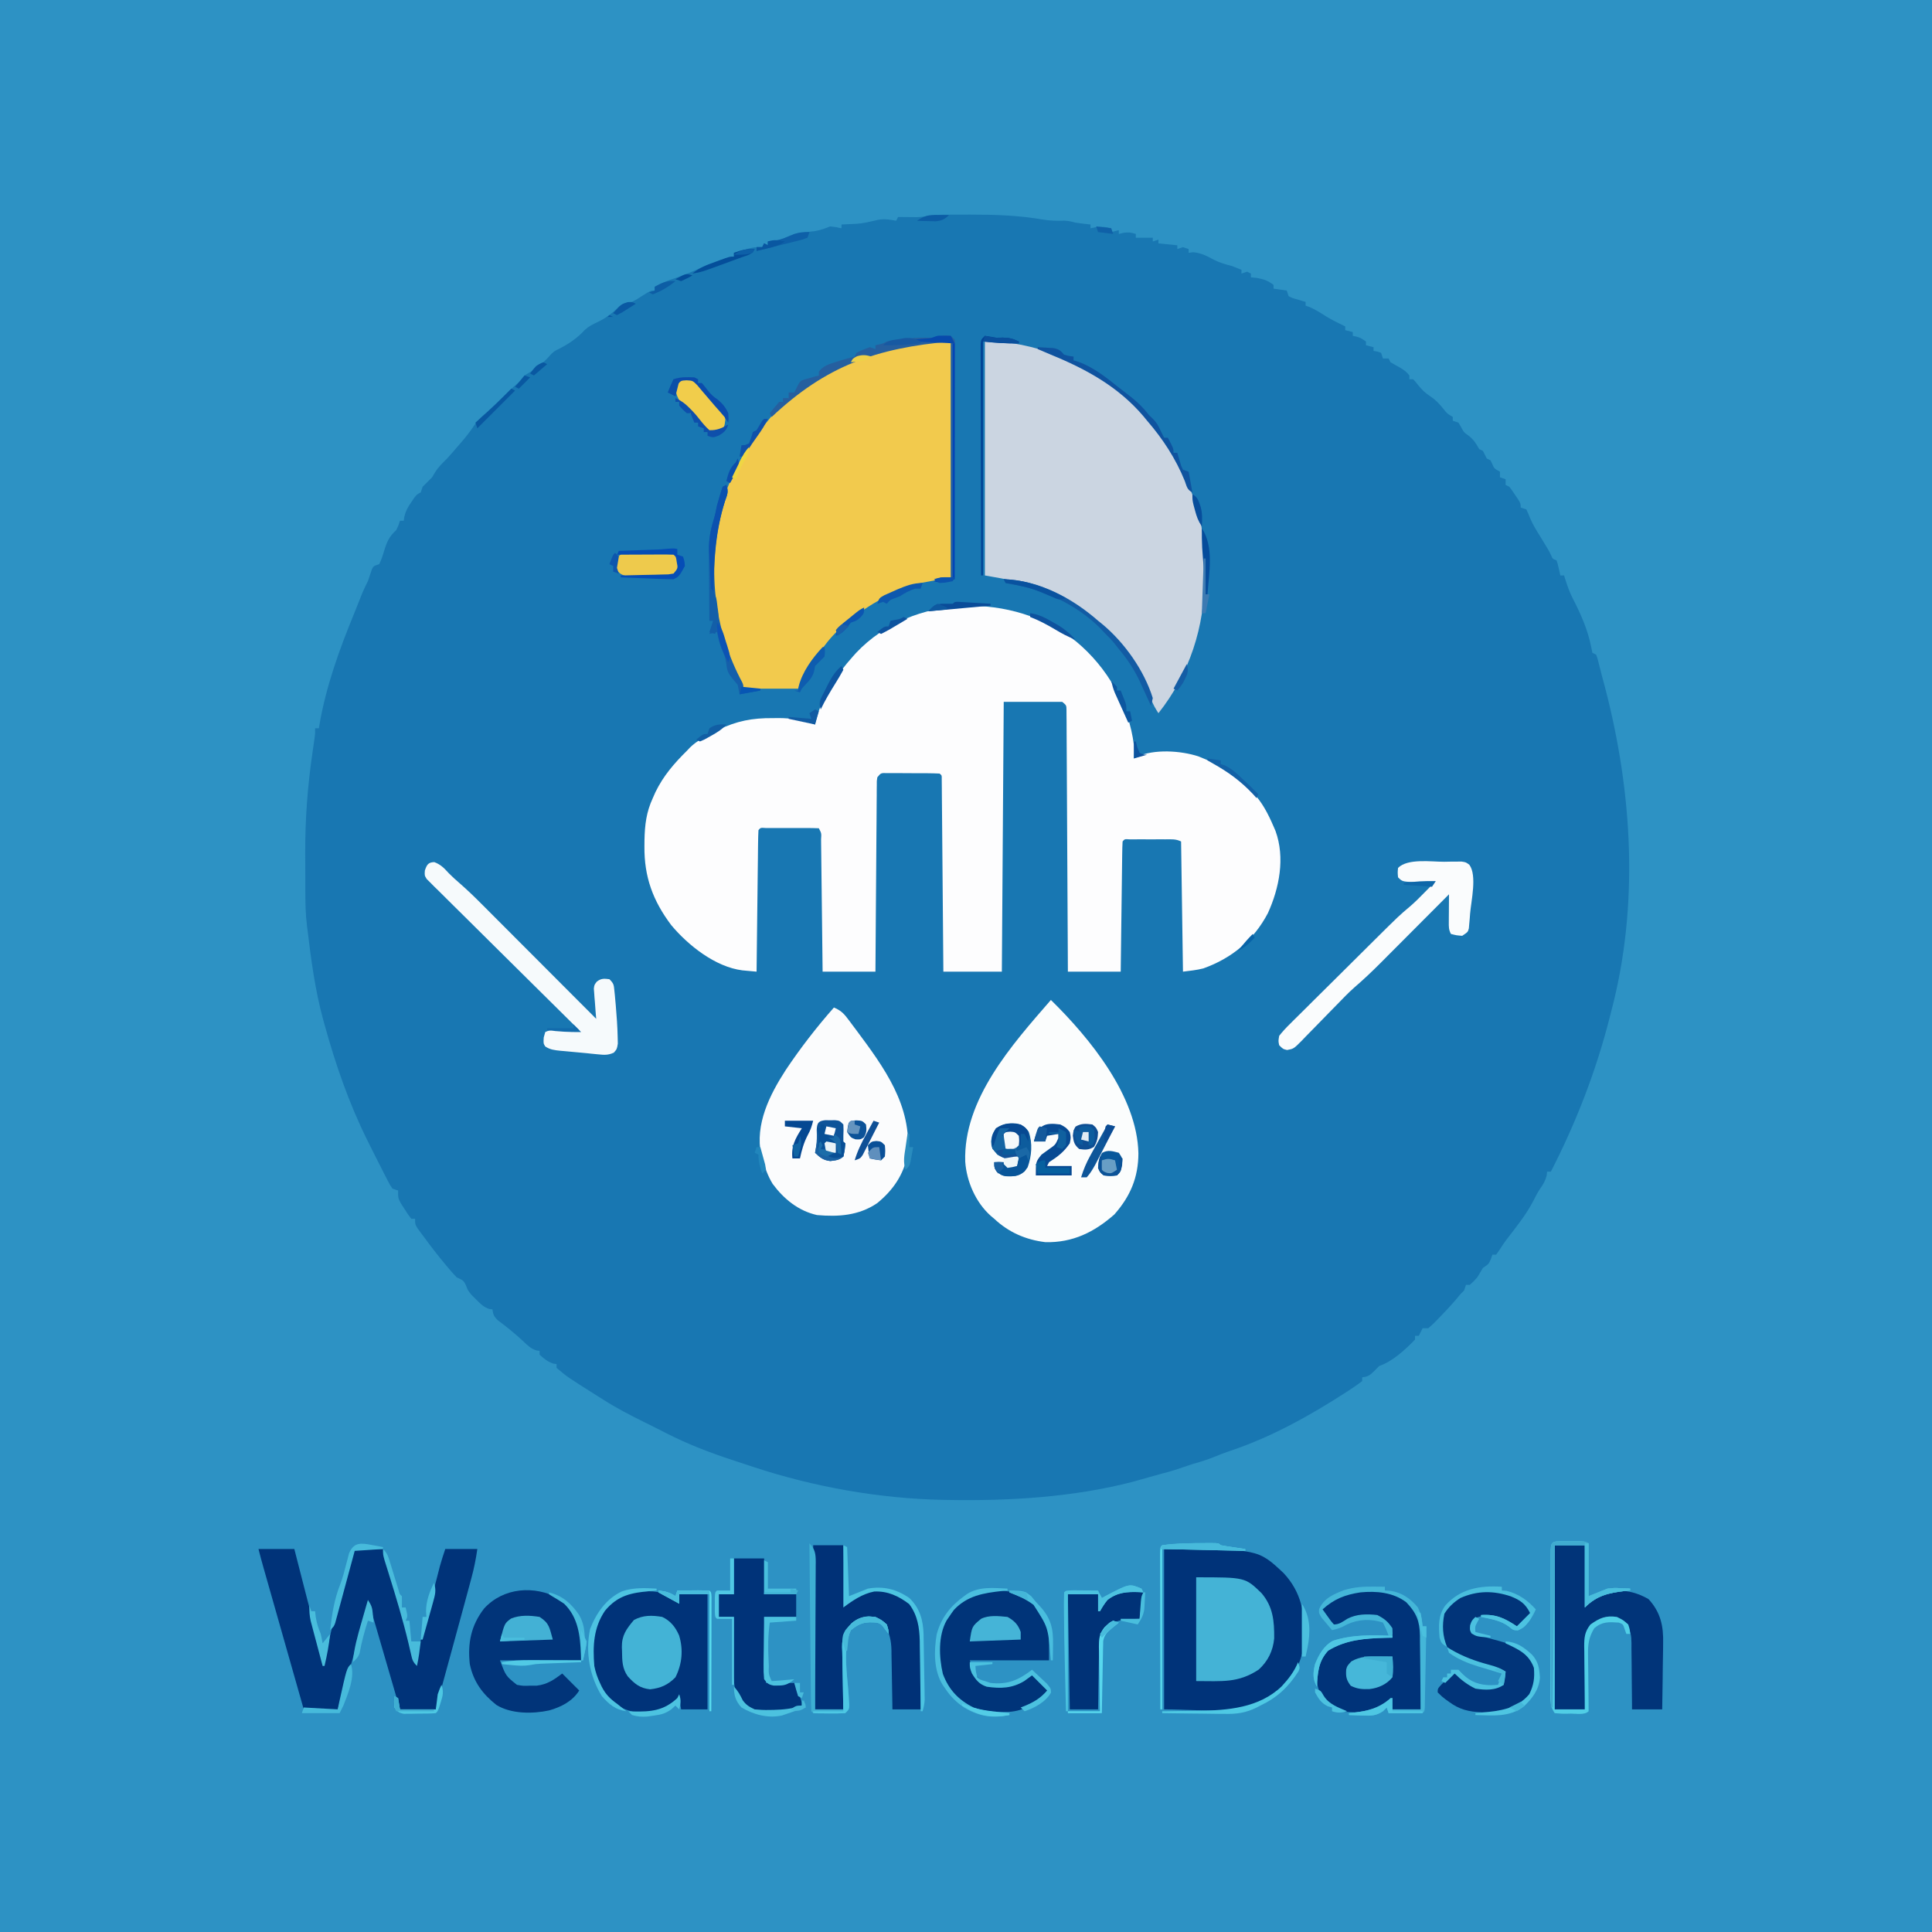 <?xml version="1.0" encoding="UTF-8"?>
<svg version="1.1" xmlns="http://www.w3.org/2000/svg" width="1024" height="1024">
<rect width="100%" height="100%" fill="#333333" stroke="none"/>
<path d="M0 0 C337.92 0 675.84 0 1024 0 C1024 337.92 1024 675.84 1024 1024 C686.08 1024 348.16 1024 0 1024 C0 686.08 0 348.16 0 0 Z " fill="#2D92C4" transform="translate(0,0)"/>
<path d="M0 0 C1.335 -0.01 1.335 -0.01 2.698 -0.021 C5.597 -0.038 8.496 -0.044 11.395 -0.047 C12.863 -0.05 12.863 -0.05 14.361 -0.054 C27.373 -0.066 39.959 0.336 52.809 2.547 C56.64 3.204 60.296 3.297 64.177 3.158 C66.333 3.206 68.136 3.626 70.207 4.203 C71.621 4.412 73.038 4.6 74.457 4.766 C75.695 4.91 76.932 5.054 78.207 5.203 C78.207 5.863 78.207 6.523 78.207 7.203 C79.094 7.018 79.981 6.832 80.895 6.641 C84.059 6.223 86.155 6.395 89.207 7.203 C89.207 7.863 89.207 8.523 89.207 9.203 C90.527 8.873 91.847 8.543 93.207 8.203 C93.207 8.863 93.207 9.523 93.207 10.203 C94.321 9.925 94.321 9.925 95.457 9.641 C98.157 9.211 99.653 9.352 102.207 10.203 C102.207 10.863 102.207 11.523 102.207 12.203 C105.177 12.203 108.147 12.203 111.207 12.203 C111.207 12.863 111.207 13.523 111.207 14.203 C112.692 13.708 112.692 13.708 114.207 13.203 C114.207 13.863 114.207 14.523 114.207 15.203 C117.507 15.533 120.807 15.863 124.207 16.203 C124.207 16.863 124.207 17.523 124.207 18.203 C125.197 17.873 126.187 17.543 127.207 17.203 C128.197 17.533 129.187 17.863 130.207 18.203 C130.207 18.863 130.207 19.523 130.207 20.203 C130.991 20.1 131.775 19.997 132.582 19.891 C137.019 20.273 139.86 21.893 143.746 23.965 C146.806 25.504 149.895 26.359 153.207 27.203 C154.883 27.845 156.555 28.502 158.207 29.203 C158.207 29.863 158.207 30.523 158.207 31.203 C159.197 30.873 160.187 30.543 161.207 30.203 C161.867 30.533 162.527 30.863 163.207 31.203 C163.207 31.863 163.207 32.523 163.207 33.203 C164.259 33.306 165.311 33.409 166.395 33.516 C170.093 34.183 172.237 34.953 175.207 37.203 C175.207 37.863 175.207 38.523 175.207 39.203 C177.517 39.533 179.827 39.863 182.207 40.203 C182.537 41.193 182.867 42.183 183.207 43.203 C185.304 44.226 185.304 44.226 187.77 44.891 C189.009 45.268 189.009 45.268 190.273 45.652 C191.231 45.925 191.231 45.925 192.207 46.203 C192.207 46.863 192.207 47.523 192.207 48.203 C192.867 48.43 193.527 48.657 194.207 48.891 C197.401 50.288 200.144 52.016 203.07 53.895 C206.342 55.898 209.752 57.537 213.207 59.203 C213.207 59.863 213.207 60.523 213.207 61.203 C214.527 61.533 215.847 61.863 217.207 62.203 C217.207 62.863 217.207 63.523 217.207 64.203 C218.104 64.389 218.104 64.389 219.02 64.578 C221.207 65.203 221.207 65.203 224.207 67.203 C224.207 67.863 224.207 68.523 224.207 69.203 C225.527 69.533 226.847 69.863 228.207 70.203 C228.207 70.863 228.207 71.523 228.207 72.203 C228.846 72.306 229.486 72.409 230.145 72.516 C230.825 72.743 231.506 72.969 232.207 73.203 C232.537 74.193 232.867 75.183 233.207 76.203 C234.197 76.203 235.187 76.203 236.207 76.203 C236.537 76.863 236.867 77.523 237.207 78.203 C238.96 79.21 240.715 80.214 242.484 81.191 C244.395 82.313 245.849 83.445 247.207 85.203 C247.207 85.863 247.207 86.523 247.207 87.203 C247.867 87.203 248.527 87.203 249.207 87.203 C250.504 88.594 250.504 88.594 251.957 90.453 C253.992 92.923 255.496 94.396 258.207 96.203 C261.424 98.348 263.433 100.615 265.812 103.617 C267.311 105.459 267.311 105.459 270.207 107.203 C270.207 107.863 270.207 108.523 270.207 109.203 C271.197 109.533 272.187 109.863 273.207 110.203 C273.661 110.966 274.115 111.729 274.582 112.516 C276.074 115.333 276.074 115.333 278.707 117.203 C281.352 119.319 282.552 121.288 284.207 124.203 C284.867 124.533 285.527 124.863 286.207 125.203 C286.874 126.536 287.54 127.87 288.207 129.203 C288.867 129.533 289.527 129.863 290.207 130.203 C290.516 130.843 290.826 131.482 291.145 132.141 C292.16 134.523 292.16 134.523 295.207 136.203 C295.207 137.193 295.207 138.183 295.207 139.203 C296.197 139.533 297.187 139.863 298.207 140.203 C298.207 141.193 298.207 142.183 298.207 143.203 C298.867 143.533 299.527 143.863 300.207 144.203 C301.297 145.647 302.333 147.132 303.332 148.641 C303.871 149.444 304.41 150.247 304.965 151.074 C306.207 153.203 306.207 153.203 306.207 155.203 C307.197 155.533 308.187 155.863 309.207 156.203 C309.958 157.853 310.697 159.51 311.359 161.198 C312.811 164.63 314.813 167.727 316.77 170.891 C321.03 177.836 321.03 177.836 322.359 180.598 C323.11 182.397 323.11 182.397 325.207 183.203 C325.84 185.051 325.84 185.051 326.332 187.266 C326.583 188.366 326.583 188.366 326.84 189.488 C326.961 190.054 327.082 190.62 327.207 191.203 C327.867 191.203 328.527 191.203 329.207 191.203 C329.462 192.038 329.462 192.038 329.723 192.891 C330.926 196.679 332.165 200.306 334.02 203.828 C338.028 211.552 341.734 220.029 343.457 228.578 C343.705 229.774 343.952 230.971 344.207 232.203 C344.867 232.533 345.527 232.863 346.207 233.203 C346.94 235.257 346.94 235.257 347.621 237.965 C347.878 238.966 348.135 239.966 348.399 240.998 C348.666 242.055 348.932 243.113 349.207 244.203 C349.756 246.252 350.305 248.3 350.855 250.348 C365.431 306.076 369.052 366.035 354.207 422.203 C353.782 423.875 353.782 423.875 353.348 425.581 C346.048 454.173 335.632 480.981 322.207 507.203 C321.547 507.203 320.887 507.203 320.207 507.203 C320.125 507.904 320.042 508.606 319.957 509.328 C319.211 512.187 318.115 513.995 316.414 516.375 C314.991 518.531 313.876 520.775 312.707 523.078 C308.782 530.416 303.631 536.822 298.558 543.385 C297.277 545.109 296.114 546.87 294.965 548.684 C294.385 549.515 293.805 550.346 293.207 551.203 C292.547 551.203 291.887 551.203 291.207 551.203 C290.939 551.987 290.671 552.771 290.395 553.578 C289.207 556.203 289.207 556.203 286.207 558.203 C285.201 559.866 284.201 561.533 283.207 563.203 C281.145 565.516 281.145 565.516 279.207 567.203 C278.547 567.203 277.887 567.203 277.207 567.203 C276.877 568.193 276.547 569.183 276.207 570.203 C275.547 570.863 274.887 571.523 274.207 572.203 C273.403 573.173 272.598 574.142 271.77 575.141 C268.812 578.596 265.699 581.89 262.52 585.141 C262.044 585.637 261.568 586.134 261.078 586.646 C259.845 587.891 258.53 589.054 257.207 590.203 C256.217 590.203 255.227 590.203 254.207 590.203 C253.547 591.523 252.887 592.843 252.207 594.203 C251.547 594.203 250.887 594.203 250.207 594.203 C250.207 594.863 250.207 595.523 250.207 596.203 C245.08 601.494 238.259 607.852 231.207 610.203 C230.403 611.028 229.598 611.853 228.77 612.703 C226.37 615.044 225.436 615.844 222.207 616.203 C222.207 616.863 222.207 617.523 222.207 618.203 C220.178 619.767 218.161 621.182 216.02 622.578 C215.352 623.016 214.685 623.454 213.998 623.905 C194.691 636.393 174.031 647.943 152.152 655.219 C149.304 656.171 146.546 657.247 143.77 658.391 C139.966 659.938 136.17 661.11 132.207 662.203 C129.124 663.217 126.049 664.255 122.977 665.301 C120.721 666.036 118.506 666.635 116.207 667.203 C114.822 667.584 113.437 667.969 112.055 668.359 C111.278 668.577 110.501 668.795 109.701 669.02 C108.084 669.474 106.467 669.93 104.85 670.387 C104.072 670.605 103.294 670.822 102.492 671.047 C101.438 671.344 101.438 671.344 100.364 671.646 C68.612 679.842 34.868 681.795 2.207 681.203 C1.426 681.191 0.646 681.178 -0.159 681.165 C-33.736 680.47 -68.345 674.31 -100.203 663.812 C-100.892 663.585 -101.582 663.358 -102.292 663.124 C-103.745 662.644 -105.198 662.164 -106.651 661.682 C-108.107 661.201 -109.564 660.722 -111.022 660.246 C-123.281 656.242 -135.168 651.713 -146.668 645.828 C-147.815 645.244 -148.963 644.66 -150.145 644.059 C-151.029 643.607 -151.029 643.607 -151.931 643.146 C-153.906 642.146 -155.891 641.167 -157.879 640.191 C-165.393 636.499 -172.719 632.699 -179.793 628.203 C-180.893 627.513 -181.992 626.824 -183.125 626.113 C-199.193 615.969 -199.193 615.969 -204.793 611.203 C-204.793 610.543 -204.793 609.883 -204.793 609.203 C-205.628 609.079 -205.628 609.079 -206.48 608.953 C-209.53 607.964 -211.445 606.356 -213.793 604.203 C-213.793 603.543 -213.793 602.883 -213.793 602.203 C-214.358 602.122 -214.922 602.041 -215.504 601.957 C-218.528 600.961 -220.113 599.329 -222.418 597.141 C-226.707 593.138 -231.155 589.528 -235.859 586.027 C-237.943 584.062 -238.441 583.002 -238.793 580.203 C-239.358 580.126 -239.922 580.048 -240.504 579.969 C-243.58 578.94 -245.144 577.25 -247.418 574.953 C-248.194 574.185 -248.97 573.417 -249.77 572.625 C-251.793 570.203 -251.793 570.203 -252.816 567.531 C-254.05 564.591 -254.989 564.561 -257.793 563.203 C-259.674 561.197 -261.432 559.202 -263.168 557.078 C-263.655 556.492 -264.142 555.906 -264.643 555.302 C-268.166 551.036 -271.557 546.692 -274.793 542.203 C-275.52 541.246 -275.52 541.246 -276.262 540.27 C-279.793 535.551 -279.793 535.551 -279.793 532.203 C-280.453 532.203 -281.113 532.203 -281.793 532.203 C-283.52 529.938 -283.52 529.938 -285.418 526.953 C-286.05 525.979 -286.681 525.004 -287.332 524 C-288.793 521.203 -288.793 521.203 -288.793 517.203 C-289.783 516.873 -290.773 516.543 -291.793 516.203 C-293.092 514.28 -293.092 514.28 -294.395 511.742 C-294.88 510.805 -295.366 509.868 -295.866 508.903 C-296.378 507.888 -296.89 506.874 -297.418 505.828 C-297.95 504.788 -298.482 503.748 -299.03 502.677 C-300.633 499.526 -302.217 496.367 -303.793 493.203 C-304.449 491.887 -304.449 491.887 -305.119 490.543 C-314.924 470.716 -321.903 450.521 -327.793 429.203 C-328.049 428.281 -328.304 427.359 -328.567 426.41 C-332.776 410.913 -334.885 395.127 -336.793 379.203 C-336.925 378.212 -336.925 378.212 -337.059 377.202 C-337.832 371.021 -337.954 364.911 -337.961 358.688 C-337.964 357.596 -337.968 356.504 -337.971 355.379 C-337.976 353.073 -337.978 350.767 -337.978 348.461 C-337.98 345.005 -337.999 341.55 -338.018 338.094 C-338.063 320.218 -336.766 302.761 -334.168 285.078 C-333.903 283.242 -333.64 281.407 -333.379 279.57 C-333.266 278.798 -333.153 278.026 -333.037 277.23 C-332.733 275.047 -332.733 275.047 -332.793 272.203 C-332.133 272.203 -331.473 272.203 -330.793 272.203 C-330.628 271.211 -330.628 271.211 -330.459 270.199 C-326.901 249.679 -319.915 230.43 -312.034 211.235 C-310.55 207.609 -309.109 203.968 -307.677 200.322 C-306.804 198.229 -305.813 196.227 -304.793 194.203 C-304.053 192.115 -303.356 190.017 -302.672 187.91 C-301.793 186.203 -301.793 186.203 -298.793 185.203 C-297.629 182.874 -296.882 180.504 -296.145 178.012 C-294.702 173.305 -293.516 170.566 -289.793 167.203 C-288.539 164.571 -288.539 164.571 -287.793 162.203 C-287.133 162.203 -286.473 162.203 -285.793 162.203 C-285.689 161.476 -285.584 160.749 -285.477 160 C-284.731 156.948 -283.626 155.033 -281.855 152.453 C-281.331 151.675 -280.806 150.896 -280.266 150.094 C-278.793 148.203 -278.793 148.203 -276.793 147.203 C-276.463 146.213 -276.133 145.223 -275.793 144.203 C-274.126 142.536 -272.46 140.87 -270.793 139.203 C-270.298 138.378 -269.803 137.553 -269.293 136.703 C-267.493 133.704 -265.273 131.677 -262.793 129.203 C-260.729 126.927 -258.728 124.6 -256.73 122.266 C-256.214 121.671 -255.698 121.076 -255.166 120.463 C-252.799 117.704 -250.661 115.003 -248.648 111.965 C-246.96 109.452 -245.498 107.837 -243.168 105.953 C-239.824 103.146 -236.732 100.189 -233.668 97.078 C-230.945 94.317 -228.244 91.646 -225.23 89.203 C-222.74 87.437 -222.74 87.437 -221.793 85.203 C-220.126 84.203 -218.46 83.203 -216.793 82.203 C-216.463 81.543 -216.133 80.883 -215.793 80.203 C-214.46 79.536 -213.126 78.87 -211.793 78.203 C-210.245 76.779 -208.865 75.286 -207.48 73.703 C-205.793 72.203 -205.793 72.203 -203.105 70.891 C-198.192 68.388 -193.64 65.235 -189.918 61.141 C-187.689 59.109 -185.763 58.164 -183.043 56.891 C-178.511 54.748 -175.216 52.185 -171.68 48.656 C-169.387 46.89 -167.616 46.735 -164.793 46.203 C-162.154 44.816 -162.154 44.816 -159.605 43.141 C-154.995 40.203 -154.995 40.203 -152.793 40.203 C-152.793 39.543 -152.793 38.883 -152.793 38.203 C-149.486 36.422 -146.243 34.974 -142.668 33.852 C-136.888 31.959 -131.373 29.523 -125.811 27.076 C-120.85 24.937 -116.071 23.37 -110.793 22.203 C-110.793 21.543 -110.793 20.883 -110.793 20.203 C-109.045 19.697 -107.294 19.198 -105.543 18.703 C-104.568 18.425 -103.594 18.146 -102.59 17.859 C-99.793 17.203 -99.793 17.203 -95.793 17.203 C-95.463 16.543 -95.133 15.883 -94.793 15.203 C-93.803 15.698 -93.803 15.698 -92.793 16.203 C-92.793 15.543 -92.793 14.883 -92.793 14.203 C-91.277 14.048 -91.277 14.048 -89.73 13.891 C-85.841 13.389 -85.841 13.389 -82.73 11.766 C-78.108 9.597 -73.119 9.307 -68.098 8.73 C-65.028 8.241 -62.652 7.356 -59.793 6.203 C-56.48 6.578 -56.48 6.578 -53.793 7.203 C-53.793 6.543 -53.793 5.883 -53.793 5.203 C-52.399 5.13 -52.399 5.13 -50.977 5.055 C-43.331 4.754 -43.331 4.754 -35.918 3.078 C-31.82 1.931 -28.962 2.472 -24.793 3.203 C-24.463 2.543 -24.133 1.883 -23.793 1.203 C-22.878 1.215 -21.962 1.226 -21.02 1.238 C-19.831 1.247 -18.642 1.256 -17.418 1.266 C-15.643 1.283 -15.643 1.283 -13.832 1.301 C-9.207 1.152 -4.828 0.025 0 0 Z " fill="#1877B2" transform="translate(499.793,113.797)"/>
<path d="M0 0 C16.409 13.653 27.898 33.521 30.52 54.91 C30.643 57.274 30.623 59.541 30.52 61.91 C31.056 61.601 31.592 61.291 32.145 60.973 C41.368 56.846 55.212 57.731 64.742 60.812 C75.177 64.937 83.618 69.767 91.52 77.91 C92.165 78.547 92.811 79.184 93.477 79.84 C98.536 85.153 101.629 91.209 104.52 97.91 C105.034 99.095 105.034 99.095 105.559 100.305 C110.741 114.519 107.586 130.599 101.52 143.91 C94.018 158.172 82.524 167.745 67.32 173.184 C63.791 174.099 60.137 174.458 56.52 174.91 C56.19 152.14 55.86 129.37 55.52 105.91 C52.714 104.507 50.369 104.78 47.234 104.777 C45.982 104.776 44.73 104.775 43.439 104.773 C41.468 104.779 41.468 104.779 39.457 104.785 C38.139 104.781 36.821 104.777 35.463 104.773 C34.212 104.775 32.961 104.776 31.672 104.777 C30.517 104.778 29.362 104.78 28.172 104.781 C25.597 104.609 25.597 104.609 24.52 105.91 C24.396 108.057 24.342 110.208 24.314 112.358 C24.304 113.031 24.294 113.704 24.284 114.397 C24.253 116.632 24.228 118.867 24.203 121.102 C24.183 122.647 24.162 124.193 24.14 125.738 C24.085 129.814 24.035 133.889 23.987 137.965 C23.937 142.12 23.881 146.276 23.826 150.432 C23.719 158.591 23.618 166.751 23.52 174.91 C14.28 174.91 5.04 174.91 -4.48 174.91 C-4.5 170.649 -4.52 166.388 -4.541 161.999 C-4.607 147.953 -4.685 133.907 -4.768 119.861 C-4.818 111.342 -4.865 102.822 -4.902 94.303 C-4.935 86.879 -4.975 79.456 -5.023 72.032 C-5.049 68.099 -5.07 64.167 -5.084 60.234 C-5.097 56.536 -5.119 52.837 -5.148 49.139 C-5.161 47.128 -5.165 45.118 -5.168 43.107 C-5.179 41.918 -5.19 40.729 -5.202 39.504 C-5.208 38.466 -5.213 37.428 -5.219 36.358 C-5.24 33.732 -5.24 33.732 -7.48 31.91 C-17.71 31.91 -27.94 31.91 -38.48 31.91 C-38.81 79.1 -39.14 126.29 -39.48 174.91 C-49.71 174.91 -59.94 174.91 -70.48 174.91 C-70.506 171.765 -70.531 168.62 -70.556 165.379 C-70.64 155.013 -70.728 144.648 -70.82 134.282 C-70.875 127.995 -70.929 121.707 -70.978 115.419 C-71.025 109.357 -71.078 103.294 -71.133 97.232 C-71.154 94.913 -71.173 92.595 -71.19 90.276 C-71.214 87.041 -71.244 83.806 -71.275 80.571 C-71.281 79.602 -71.287 78.633 -71.293 77.635 C-71.307 76.32 -71.307 76.32 -71.322 74.979 C-71.329 74.213 -71.335 73.447 -71.342 72.657 C-71.293 70.882 -71.293 70.882 -72.48 69.91 C-76.88 69.692 -81.286 69.724 -85.691 69.725 C-87.905 69.723 -90.119 69.705 -92.334 69.686 C-93.736 69.683 -95.137 69.681 -96.539 69.68 C-98.462 69.674 -98.462 69.674 -100.424 69.667 C-103.589 69.586 -103.589 69.586 -105.48 71.91 C-105.793 73.832 -105.793 73.832 -105.759 76.061 C-105.77 76.93 -105.781 77.8 -105.793 78.696 C-105.795 79.651 -105.797 80.607 -105.799 81.592 C-105.809 82.597 -105.819 83.602 -105.83 84.637 C-105.861 87.971 -105.878 91.304 -105.895 94.637 C-105.913 96.943 -105.933 99.25 -105.953 101.556 C-106.005 107.635 -106.044 113.715 -106.081 119.794 C-106.121 125.994 -106.172 132.194 -106.223 138.395 C-106.32 150.566 -106.403 162.738 -106.48 174.91 C-115.72 174.91 -124.96 174.91 -134.48 174.91 C-134.506 172.643 -134.531 170.377 -134.556 168.041 C-134.64 160.569 -134.728 153.097 -134.82 145.626 C-134.875 141.093 -134.929 136.561 -134.978 132.029 C-135.025 127.659 -135.078 123.289 -135.133 118.919 C-135.154 117.248 -135.173 115.577 -135.19 113.906 C-135.214 111.573 -135.244 109.241 -135.275 106.908 C-135.281 106.211 -135.287 105.513 -135.293 104.794 C-135.075 101.572 -135.075 101.572 -136.48 98.91 C-138.76 98.81 -141.043 98.779 -143.324 98.777 C-144.009 98.776 -144.693 98.775 -145.398 98.774 C-146.847 98.774 -148.296 98.776 -149.746 98.78 C-151.971 98.785 -154.196 98.78 -156.422 98.773 C-157.827 98.774 -159.232 98.775 -160.637 98.777 C-161.924 98.778 -163.211 98.78 -164.537 98.781 C-167.369 98.573 -167.369 98.573 -168.48 99.91 C-168.605 102.252 -168.666 104.565 -168.686 106.908 C-168.696 107.64 -168.706 108.372 -168.716 109.126 C-168.747 111.555 -168.772 113.985 -168.797 116.414 C-168.817 118.094 -168.838 119.774 -168.86 121.454 C-168.915 125.885 -168.965 130.315 -169.013 134.746 C-169.063 139.264 -169.119 143.781 -169.174 148.299 C-169.282 157.169 -169.383 166.04 -169.48 174.91 C-171.081 174.767 -172.68 174.619 -174.28 174.469 C-175.616 174.346 -175.616 174.346 -176.979 174.221 C-191.306 172.44 -205.746 160.98 -214.707 150.242 C-224.397 137.376 -229.075 124.682 -228.918 108.535 C-228.91 107.435 -228.901 106.334 -228.893 105.2 C-228.724 97.079 -227.929 90.352 -224.48 82.91 C-223.769 81.307 -223.769 81.307 -223.043 79.672 C-218.829 71.05 -213.221 64.59 -206.48 57.91 C-205.92 57.316 -205.359 56.722 -204.781 56.109 C-200.971 52.399 -196.364 50.12 -191.668 47.723 C-191.016 47.389 -190.364 47.056 -189.693 46.712 C-180.157 42.046 -171.586 40.419 -160.98 40.535 C-159.917 40.524 -158.854 40.512 -157.758 40.5 C-150.85 40.525 -144.966 41.524 -138.48 43.91 C-138.274 43.005 -138.274 43.005 -138.063 42.082 C-135.027 29.411 -127.095 17.486 -118.48 7.91 C-117.918 7.279 -117.356 6.647 -116.777 5.996 C-86.756 -25.849 -33.338 -26.524 0 0 Z " fill="#FDFDFE" transform="translate(570.48,340.09)"/>
<path d="M0 0 C0 41.25 0 82.5 0 125 C-5.28 125.99 -10.56 126.98 -16 128 C-30.512 132.283 -43.546 139.085 -55 149 C-55.539 149.434 -56.078 149.868 -56.634 150.316 C-61.099 153.972 -64.59 157.919 -68 162.562 C-68.514 163.253 -69.028 163.944 -69.558 164.656 C-74.054 170.825 -77.589 177.177 -81 184 C-90.57 184 -100.14 184 -110 184 C-125.899 151.663 -131.792 117.606 -120.27 82.551 C-114.942 67.342 -107.537 54.233 -97 42 C-96.411 41.267 -95.822 40.533 -95.215 39.777 C-71.716 11.489 -35.438 0 0 0 Z " fill="#F2CA4D" transform="translate(504,181)"/>
<path d="M0 0 C6.814 0 12.084 0.292 18.562 1.625 C19.431 1.803 20.299 1.981 21.194 2.165 C53.036 9.06 80.024 28.846 97.664 56.039 C103.793 65.835 108.497 75.992 112 87 C112.224 87.697 112.449 88.393 112.68 89.111 C116.038 100.132 116.384 111.253 116.438 122.688 C116.447 123.721 116.447 123.721 116.457 124.775 C116.608 151.069 108.404 176.304 92 197 C90.43 194.644 89.376 192.723 88.301 190.156 C77.06 163.795 59.978 143.103 33 132 C22.182 128.129 11.353 125.892 0 124 C0 83.08 0 42.16 0 0 Z " fill="#CBD5E1" transform="translate(522,181)"/>
<path d="M0 0 C20.769 20.361 45.794 51.078 46.375 81.312 C46.353 94.103 42.068 104.133 33.625 113.688 C22.964 123.079 11.57 128.7 -2.906 128.375 C-13.309 127.114 -22.353 123.18 -30 116 C-30.623 115.478 -31.245 114.956 -31.887 114.418 C-39.821 107.344 -44.664 96.26 -45.406 85.723 C-46.516 52.622 -20.541 23.623 0 0 Z " fill="#FBFDFD" transform="translate(557,530)"/>
<path d="M0 0 C3.106 1.346 4.842 2.698 6.883 5.387 C7.405 6.07 7.928 6.753 8.466 7.457 C9.287 8.561 9.287 8.561 10.125 9.688 C10.985 10.832 10.985 10.832 11.862 12 C26.6 31.781 41.622 52.215 39 78 C36.966 88.678 31.268 96.914 22.895 103.719 C13.151 110.308 2.423 111.002 -9 110 C-18.855 107.797 -26.541 101.482 -32.461 93.508 C-35.061 89.272 -36.608 84.751 -38 80 C-38.192 79.357 -38.384 78.714 -38.582 78.051 C-41.886 61.841 -34.094 46.321 -25.488 33.047 C-17.758 21.476 -9.198 10.44 0 0 Z " fill="#FBFCFD" transform="translate(442,534)"/>
<path d="M0 0 C49.746 0 49.746 0 63.375 12.812 C72.718 22.864 74.712 34.119 74.367 47.383 C73.759 57.813 69.832 66.439 62.453 73.879 C44.348 89.534 24.371 85 0 85 C0 56.95 0 28.9 0 0 Z " fill="#003379" transform="translate(617,821)"/>
<path d="M0 0 C6.27 0 12.54 0 19 0 C19.58 2.271 20.16 4.543 20.758 6.883 C26.025 27.5 26.025 27.5 31.5 48.062 C31.743 48.958 31.985 49.853 32.235 50.776 C33.347 54.986 33.347 54.986 35 59 C35.135 58.38 35.269 57.76 35.408 57.121 C38.479 43.106 41.923 29.245 45.812 15.438 C46.013 14.722 46.213 14.007 46.42 13.271 C46.99 11.24 47.566 9.212 48.145 7.184 C48.478 6.014 48.812 4.844 49.156 3.638 C50 1 50 1 51 0 C53.53 -0.073 56.033 -0.092 58.562 -0.062 C59.629 -0.056 59.629 -0.056 60.717 -0.049 C62.478 -0.037 64.239 -0.019 66 0 C67.785 5.81 69.563 11.623 71.334 17.438 C71.936 19.408 72.539 21.377 73.144 23.346 C76.873 35.481 80.296 47.594 83 60 C83.834 56.813 84.667 53.625 85.5 50.438 C85.763 49.433 86.025 48.428 86.296 47.393 C87.914 41.192 89.519 34.989 91.109 28.781 C91.468 27.384 91.827 25.986 92.186 24.588 C92.716 22.523 93.245 20.458 93.772 18.392 C94.268 16.447 94.767 14.503 95.266 12.559 C95.552 11.438 95.839 10.317 96.134 9.162 C96.979 6.076 97.988 3.036 99 0 C104.61 0 110.22 0 116 0 C115.253 5.232 114.296 10.095 112.922 15.16 C112.706 15.967 112.491 16.774 112.268 17.605 C111.518 20.405 110.76 23.203 110 26 C109.711 27.067 109.422 28.133 109.124 29.232 C106.843 37.637 104.548 46.037 102.25 54.438 C101.224 58.192 100.197 61.946 99.172 65.7 C98.539 68.017 97.906 70.333 97.272 72.649 C96.988 73.688 96.704 74.728 96.411 75.799 C96.162 76.709 95.913 77.62 95.656 78.559 C95.081 80.7 94.538 82.849 94 85 C87.73 85 81.46 85 75 85 C69.648 66.672 64.32 48.337 59 30 C54.885 40.438 51.922 51.233 48.812 62 C47.995 64.82 47.176 67.64 46.356 70.459 C45.85 72.203 45.344 73.947 44.84 75.691 C44.613 76.476 44.386 77.261 44.152 78.07 C43.953 78.759 43.754 79.447 43.549 80.157 C43.065 81.781 42.536 83.392 42 85 C36.06 85 30.12 85 24 85 C21.018 74.508 18.036 64.016 15.055 53.524 C13.671 48.652 12.287 43.78 10.902 38.909 C9.566 34.208 8.23 29.507 6.895 24.806 C6.385 23.012 5.875 21.218 5.365 19.424 C4.651 16.913 3.938 14.401 3.225 11.89 C3.013 11.147 2.802 10.404 2.584 9.638 C1.675 6.434 0.808 3.231 0 0 Z " fill="#003379" transform="translate(137,821)"/>
<path d="M0 0 C0.812 -0.028 1.624 -0.057 2.461 -0.086 C8.763 -0.106 12.646 1.704 17.625 5.5 C17.955 4.18 18.285 2.86 18.625 1.5 C23.575 1.5 28.525 1.5 33.625 1.5 C33.625 21.63 33.625 41.76 33.625 62.5 C29.005 62.5 24.385 62.5 19.625 62.5 C19.13 59.53 19.13 59.53 18.625 56.5 C18.201 56.91 17.777 57.32 17.34 57.742 C12.303 62.369 8.186 64.236 1.25 64.75 C-8.658 64.067 -14.799 61.323 -21.688 54.062 C-28.152 44.246 -28.849 32.509 -26.762 21.168 C-24.352 12.897 -20.006 6.473 -12.703 1.785 C-8.367 0.111 -4.609 -0.014 0 0 Z " fill="#003379" transform="translate(341.375,843.5)"/>
<path d="M0 0 C3.988 3.452 7.317 6.952 9 12 C9.087 13.55 9.118 15.103 9.114 16.655 C9.113 17.596 9.113 18.537 9.113 19.506 C9.108 20.518 9.103 21.531 9.098 22.574 C9.096 23.613 9.095 24.652 9.093 25.723 C9.088 29.044 9.075 32.366 9.062 35.688 C9.057 37.938 9.053 40.189 9.049 42.439 C9.038 47.96 9.021 53.48 9 59 C4.05 59 -0.9 59 -6 59 C-6.33 57.35 -6.66 55.7 -7 54 C-8.114 54.928 -8.114 54.928 -9.25 55.875 C-15.902 61.015 -22.848 60.863 -30.983 60.294 C-36.81 59.444 -40.566 55.882 -44 51.375 C-46.301 45.91 -47.245 39.771 -45.352 34.035 C-42.214 27.908 -37.077 24.558 -30.75 22.188 C-22.797 19.982 -14.172 20.773 -6 21 C-7.239 15.735 -7.239 15.735 -10.5 11.562 C-16.059 9.081 -20.941 9.074 -26.762 10.836 C-30.469 12.276 -33.684 13.789 -37 16 C-39.31 13.03 -41.62 10.06 -44 7 C-39.961 0.941 -34.568 -1.487 -27.688 -3.25 C-18.071 -5.061 -8.797 -4.619 0 0 Z " fill="#003379" transform="translate(744,847)"/>
<path d="M0 0 C5.28 0 10.56 0 16 0 C16.495 15.345 16.495 15.345 17 31 C19.97 29.02 22.94 27.04 26 25 C34.962 23.208 41.828 24.061 49.75 28.562 C56.144 35.489 57.736 42.87 57.488 52.039 C57.481 53.046 57.474 54.053 57.467 55.09 C57.439 58.269 57.376 61.446 57.312 64.625 C57.287 66.796 57.265 68.966 57.244 71.137 C57.189 76.425 57.103 81.712 57 87 C51.72 87 46.44 87 41 87 C40.996 85.754 40.992 84.508 40.988 83.224 C40.966 78.592 40.911 73.962 40.847 69.33 C40.824 67.327 40.81 65.325 40.804 63.322 C40.795 60.439 40.754 57.558 40.707 54.676 C40.711 53.783 40.715 52.89 40.719 51.97 C40.614 47.469 40.468 45.588 37.581 41.958 C33.495 38.858 31.152 38.651 26 39 C23.236 40.408 23.236 40.408 21 42 C20.34 42 19.68 42 19 42 C16.618 46.702 16.656 51.087 16.586 56.238 C16.567 57.119 16.547 58 16.527 58.907 C16.468 61.709 16.421 64.511 16.375 67.312 C16.337 69.217 16.298 71.121 16.258 73.025 C16.162 77.683 16.078 82.342 16 87 C10.72 87 5.44 87 0 87 C0 58.29 0 29.58 0 0 Z " fill="#013479" transform="translate(824,819)"/>
<path d="M0 0 C6.498 4.397 9.882 10.248 11.766 17.781 C11.766 22.731 11.766 27.681 11.766 32.781 C-2.424 32.781 -16.614 32.781 -31.234 32.781 C-28.156 41.065 -28.156 41.065 -22.234 45.781 C-18.864 46.375 -18.864 46.375 -15.297 46.219 C-14.112 46.217 -12.928 46.216 -11.707 46.215 C-6.111 45.516 -2.702 43.132 1.766 39.781 C4.736 42.751 7.706 45.721 10.766 48.781 C7.177 54.49 1.238 57.498 -5.138 59.328 C-13.959 61.236 -25.316 61.256 -33.125 56.449 C-40.511 50.609 -45.309 44.095 -47.234 34.781 C-48.441 23.641 -46.56 14.23 -39.633 5.309 C-29.395 -5.873 -12.937 -7.057 0 0 Z " fill="#013479" transform="translate(296.234,847.219)"/>
<path d="M0 0 C7.029 4.307 11.266 9.893 13.25 17.938 C13.25 23.218 13.25 28.497 13.25 33.938 C-0.61 33.938 -14.47 33.938 -28.75 33.938 C-26.002 42.149 -26.002 42.149 -19.75 46.938 C-12.033 47.646 -5.553 48.022 0.699 43.031 C2.25 41.938 2.25 41.938 5.25 41.938 C7.293 43.688 7.293 43.688 9.438 45.938 C10.511 47.051 10.511 47.051 11.605 48.188 C12.148 48.765 12.691 49.343 13.25 49.938 C7.468 56.245 0.415 60.866 -8.332 61.273 C-10.075 61.297 -11.819 61.31 -13.562 61.312 C-14.427 61.337 -15.291 61.361 -16.182 61.387 C-25.086 61.427 -31.39 58.156 -37.75 51.938 C-45.147 42.04 -45.86 31.916 -44.75 19.938 C-43.961 16.437 -42.799 13.868 -40.75 10.938 C-40.264 10.234 -39.778 9.53 -39.277 8.805 C-30.101 -2.953 -13.589 -6.197 0 0 Z " fill="#003479" transform="translate(542.75,846.062)"/>
<path d="M0 0 C5.28 0 10.56 0 16 0 C16.33 10.56 16.66 21.12 17 32 C19.97 29.525 19.97 29.525 23 27 C28.369 24.062 32.993 23.096 39 24 C45.963 26.109 50.557 29.511 54.75 35.5 C57.558 41.115 57.131 46.978 57.098 53.113 C57.096 54.083 57.095 55.052 57.093 56.051 C57.088 59.138 57.075 62.225 57.062 65.312 C57.057 67.41 57.053 69.507 57.049 71.604 C57.038 76.736 57.021 81.868 57 87 C52.05 87 47.1 87 42 87 C41.985 85.886 41.971 84.771 41.956 83.623 C41.898 79.465 41.82 75.307 41.738 71.149 C41.704 69.354 41.676 67.559 41.654 65.763 C41.62 63.174 41.567 60.585 41.512 57.996 C41.505 57.201 41.499 56.406 41.492 55.587 C41.356 50.362 40.443 46.645 38 42 C35.121 39.521 33.337 39.043 29.562 38.562 C24.645 39.166 21.886 41.195 18.36 44.569 C16.27 48.305 16.52 51.926 16.488 56.141 C16.47 57.023 16.452 57.905 16.434 58.814 C16.38 61.626 16.346 64.438 16.312 67.25 C16.279 69.159 16.245 71.068 16.209 72.977 C16.124 77.651 16.057 82.325 16 87 C11.05 87 6.1 87 1 87 C0.67 58.29 0.34 29.58 0 0 Z " fill="#003177" transform="translate(431,819)"/>
<path d="M0 0 C25.947 0 25.947 0 34.602 8.359 C40.785 15.614 41.421 23.162 41.344 32.414 C40.713 38.999 38.039 44.473 33.125 48.938 C22.181 56.161 13.656 55 0 55 C0 36.85 0 18.7 0 0 Z " fill="#44B3D6" transform="translate(634,836)"/>
<path d="M0 0 C2.653 1.831 4.708 3.708 7 6 C5.618 9.21 4.076 11.049 1.375 13.25 C0.743 13.771 0.112 14.292 -0.539 14.828 C-1.021 15.215 -1.503 15.602 -2 16 C-2.722 15.381 -3.444 14.762 -4.188 14.125 C-9.343 10.23 -13.373 9.762 -19.695 9.637 C-22.467 10.074 -23.354 10.761 -25 13 C-25.319 15.576 -25.319 15.576 -24 18 C-20.65 19.948 -17.484 20.872 -13.738 21.859 C-5.071 24.146 2.717 26.324 8.062 33.938 C9.609 38.989 9.456 42.609 7.812 47.625 C4.38 54.016 -0.304 57.527 -7 60 C-10.312 60.563 -13.521 60.62 -16.875 60.562 C-17.757 60.554 -18.639 60.545 -19.547 60.536 C-26.326 60.323 -31.485 59.125 -37 55 C-37.634 54.546 -38.268 54.093 -38.922 53.625 C-40.625 52.312 -40.625 52.312 -43 50 C-43 48 -43 48 -40.812 45.625 C-38.294 43.274 -35.726 41.103 -33 39 C-32.278 39.763 -31.556 40.526 -30.812 41.312 C-25.369 46.514 -22.041 47.327 -14.621 47.203 C-12.288 47.022 -10.24 46.654 -8 46 C-8 43.69 -8 41.38 -8 39 C-9.45 38.528 -9.45 38.528 -10.93 38.047 C-35.247 30.082 -35.247 30.082 -39.812 23.312 C-41.748 17.915 -41.75 13.25 -39.938 7.812 C-30.404 -6.026 -14.295 -6.534 0 0 Z " fill="#013479" transform="translate(805,847)"/>
<path d="M0 0 C3.465 1.309 5.205 3.182 7.676 5.883 C9.551 7.796 11.469 9.515 13.499 11.259 C17.478 14.727 21.243 18.357 24.963 22.099 C25.627 22.764 26.292 23.428 26.976 24.112 C29.143 26.28 31.306 28.45 33.469 30.621 C34.982 32.136 36.495 33.65 38.008 35.165 C41.969 39.129 45.927 43.097 49.884 47.065 C53.931 51.123 57.981 55.178 62.031 59.232 C69.961 67.173 77.888 75.117 85.812 83.062 C85.652 81.166 85.652 81.166 85.488 79.23 C85.366 77.57 85.245 75.91 85.125 74.25 C85.016 73 85.016 73 84.904 71.725 C84.85 70.922 84.795 70.12 84.738 69.293 C84.681 68.555 84.623 67.816 84.564 67.055 C84.812 65.062 84.812 65.062 86.157 63.318 C88.464 61.569 89.99 61.701 92.812 62.062 C95.112 64.362 95.133 64.985 95.445 68.105 C95.572 69.335 95.572 69.335 95.701 70.59 C95.779 71.468 95.857 72.346 95.938 73.25 C96.02 74.144 96.102 75.038 96.186 75.959 C96.664 81.508 97.063 87.056 97.188 92.625 C97.216 93.802 97.244 94.979 97.273 96.191 C96.812 99.062 96.812 99.062 95.172 100.977 C92.074 102.402 90.078 102.216 86.688 101.875 C85.462 101.755 84.236 101.635 82.973 101.512 C82.309 101.439 81.645 101.366 80.961 101.291 C78.642 101.044 76.32 100.843 73.996 100.645 C72.372 100.494 70.749 100.341 69.125 100.188 C68.347 100.122 67.569 100.056 66.767 99.988 C63.73 99.673 61.343 99.421 58.781 97.688 C57.812 96.062 57.812 96.062 58 92.938 C58.268 91.989 58.536 91.04 58.812 90.062 C62.001 88.468 65.441 88.961 68.938 89 C69.692 89.005 70.446 89.009 71.223 89.014 C73.086 89.025 74.949 89.043 76.812 89.062 C76.389 88.645 75.965 88.227 75.529 87.796 C65.231 77.63 54.949 67.448 44.686 57.247 C39.723 52.314 34.754 47.388 29.771 42.474 C24.966 37.735 20.177 32.98 15.397 28.216 C13.567 26.398 11.733 24.585 9.893 22.777 C7.323 20.251 4.773 17.707 2.226 15.157 C1.456 14.409 0.686 13.66 -0.108 12.888 C-0.797 12.192 -1.485 11.495 -2.195 10.777 C-2.8 10.177 -3.406 9.577 -4.03 8.958 C-5.188 7.062 -5.188 7.062 -5 4.455 C-3.982 1.457 -3.304 0.094 0 0 Z " fill="#F6FAFC" transform="translate(230.188,456.938)"/>
<path d="M0 0 C1.074 -0.021 2.149 -0.041 3.256 -0.062 C4.284 -0.068 5.312 -0.073 6.371 -0.078 C7.297 -0.087 8.223 -0.097 9.177 -0.106 C11.562 0.25 11.562 0.25 13.364 1.621 C17.501 7.246 14.305 20.729 13.75 27.438 C13.68 28.371 13.61 29.304 13.538 30.265 C13.457 31.141 13.376 32.016 13.293 32.918 C13.225 33.705 13.157 34.491 13.087 35.302 C12.562 37.25 12.562 37.25 9.562 39.25 C6.438 39 6.438 39 3.562 38.25 C2.388 35.901 2.447 34.512 2.465 31.898 C2.47 30.622 2.47 30.622 2.475 29.32 C2.487 27.986 2.487 27.986 2.5 26.625 C2.505 25.728 2.509 24.831 2.514 23.906 C2.525 21.687 2.542 19.469 2.562 17.25 C2.029 17.786 1.496 18.321 0.946 18.873 C-4.111 23.951 -9.171 29.026 -14.234 34.098 C-16.836 36.705 -19.436 39.313 -22.035 41.923 C-24.549 44.448 -27.065 46.97 -29.582 49.49 C-30.998 50.908 -32.41 52.328 -33.823 53.748 C-38.276 58.202 -42.786 62.49 -47.564 66.591 C-50.815 69.47 -53.806 72.596 -56.824 75.715 C-58.188 77.105 -59.552 78.495 -60.916 79.885 C-63.035 82.047 -65.15 84.213 -67.255 86.39 C-69.308 88.51 -71.377 90.613 -73.449 92.715 C-74.076 93.371 -74.704 94.027 -75.35 94.703 C-79.737 99.117 -79.737 99.117 -83.249 99.783 C-85.438 99.25 -85.438 99.25 -87.438 97.25 C-87.916 95.015 -87.916 95.015 -87.438 92.25 C-85.62 89.96 -83.864 88.033 -81.781 86.01 C-81.18 85.406 -80.578 84.802 -79.958 84.18 C-77.963 82.183 -75.951 80.205 -73.938 78.227 C-72.543 76.839 -71.15 75.45 -69.758 74.061 C-66.083 70.399 -62.392 66.754 -58.699 63.11 C-55.704 60.151 -52.72 57.18 -49.737 54.208 C-46.162 50.648 -42.582 47.093 -39 43.539 C-38.324 42.868 -37.647 42.196 -36.951 41.505 C-23.969 28.633 -23.969 28.633 -17.987 23.581 C-15.331 21.3 -12.889 18.809 -10.438 16.312 C-9.949 15.819 -9.46 15.326 -8.957 14.818 C-7.781 13.631 -6.609 12.441 -5.438 11.25 C-6.641 11.201 -7.845 11.152 -9.086 11.102 C-10.661 11.027 -12.237 10.951 -13.812 10.875 C-14.607 10.844 -15.401 10.813 -16.219 10.781 C-22.211 10.477 -22.211 10.477 -24.438 8.25 C-24.688 5.75 -24.688 5.75 -24.438 3.25 C-19.298 -1.889 -6.872 0.034 0 0 Z " fill="#FAFCFD" transform="translate(765.438,456.75)"/>
<path d="M0 0 C5.28 0 10.56 0 16 0 C16 6.27 16 12.54 16 19 C21.61 19 27.22 19 33 19 C33 22.96 33 26.92 33 31 C27.39 31 21.78 31 16 31 C16.33 42.55 16.66 54.1 17 66 C21.95 66 26.9 66 32 66 C36 75.75 36 75.75 36 78 C27.802 81.513 17.147 83.265 8.52 80.086 C4.097 77.163 2.076 73.206 0.436 68.319 C-0.211 64.875 -0.122 61.444 -0.098 57.953 C-0.096 57.182 -0.095 56.411 -0.093 55.616 C-0.088 53.161 -0.075 50.705 -0.062 48.25 C-0.057 46.582 -0.053 44.914 -0.049 43.246 C-0.038 39.164 -0.021 35.082 0 31 C-2.64 31 -5.28 31 -8 31 C-8 27.04 -8 23.08 -8 19 C-5.36 19 -2.72 19 0 19 C0 12.73 0 6.46 0 0 Z " fill="#003379" transform="translate(389,826)"/>
<path d="M0 0 C-0.66 4.62 -1.32 9.24 -2 14 C-3.856 14.082 -5.713 14.165 -7.625 14.25 C-12.805 14.689 -16.07 15.372 -20 19 C-23.462 23.467 -23.469 27.376 -23.512 32.801 C-23.53 33.637 -23.548 34.474 -23.566 35.335 C-23.62 37.994 -23.654 40.653 -23.688 43.312 C-23.721 45.12 -23.755 46.928 -23.791 48.736 C-23.876 53.157 -23.943 57.578 -24 62 C-28.95 62 -33.9 62 -39 62 C-39.33 41.87 -39.66 21.74 -40 1 C-34.72 1 -29.44 1 -24 1 C-23.67 3.31 -23.34 5.62 -23 8 C-22.505 7.258 -22.01 6.515 -21.5 5.75 C-15.647 -0.688 -8.364 -2.788 0 0 Z " fill="#003277" transform="translate(606,844)"/>
<path d="M0 0 C4.431 2.126 6.992 5.359 8.938 9.812 C11.243 17.345 10.549 24.958 7 32 C3.051 36.053 -0.856 37.766 -6.438 38.375 C-11.863 37.804 -14.724 35.414 -18.312 31.438 C-21.258 27.182 -21.244 23.188 -21.312 18.188 C-21.356 17.139 -21.356 17.139 -21.4 16.068 C-21.477 9.752 -19.035 6.417 -15 1.625 C-10.137 -1.009 -5.389 -0.928 0 0 Z " fill="#43B3D6" transform="translate(351,857)"/>
<path d="M0 0 C1.91 0.23 1.91 0.23 3.91 2.23 C4.156 4.46 4.156 4.46 4.151 7.292 C4.153 8.364 4.156 9.435 4.159 10.539 C4.148 12.309 4.148 12.309 4.137 14.116 C4.137 15.355 4.138 16.594 4.138 17.87 C4.137 21.273 4.127 24.676 4.113 28.078 C4.1 31.632 4.099 35.186 4.097 38.741 C4.091 45.473 4.074 52.206 4.054 58.938 C4.032 66.602 4.021 74.266 4.011 81.929 C3.99 97.696 3.955 113.463 3.91 129.23 C-0.27 130.747 -2.757 131.505 -7.09 130.23 C-4.09 128.23 -4.09 128.23 1.91 128.23 C1.91 86.98 1.91 45.73 1.91 3.23 C-37.695 6.674 -64.308 16.121 -93.09 43.23 C-93.42 42.57 -93.75 41.91 -94.09 41.23 C-92.474 39.189 -90.804 37.19 -89.09 35.23 C-88.43 35.23 -87.77 35.23 -87.09 35.23 C-87.09 34.57 -87.09 33.91 -87.09 33.23 C-86.1 33.23 -85.11 33.23 -84.09 33.23 C-84.09 32.24 -84.09 31.25 -84.09 30.23 C-83.1 30.23 -82.11 30.23 -81.09 30.23 C-80.78 29.612 -80.471 28.993 -80.152 28.355 C-78.09 24.23 -78.09 24.23 -75.805 23.379 C-74.888 23.124 -73.972 22.868 -73.027 22.605 C-71.649 22.215 -71.649 22.215 -70.242 21.816 C-69.532 21.623 -68.822 21.43 -68.09 21.23 C-68.09 20.57 -68.09 19.91 -68.09 19.23 C-65.7 16.071 -62.848 15.266 -59.152 14.105 C-58.112 13.773 -57.072 13.44 -56 13.098 C-53.09 12.23 -53.09 12.23 -50.773 11.738 C-50.218 11.571 -49.662 11.403 -49.09 11.23 C-48.76 10.57 -48.43 9.91 -48.09 9.23 C-44.715 7.543 -44.715 7.543 -41.09 6.23 C-40.1 6.56 -39.11 6.89 -38.09 7.23 C-38.09 6.57 -38.09 5.91 -38.09 5.23 C-37.471 5.086 -36.852 4.942 -36.215 4.793 C-34.057 4.299 -34.057 4.299 -32.09 3.23 C-24.361 1.907 -16.699 0.96 -8.848 1.258 C-6.019 1.214 -3.249 0.065 0 0 Z " fill="#255F9F" transform="translate(502.09,177.77)"/>
<path d="M0 0 C1.19 0.006 1.19 0.006 2.404 0.012 C3.194 0.008 3.983 0.004 4.797 0 C10.714 0.01 10.714 0.01 12.967 1.137 C12.967 10.377 12.967 19.617 12.967 29.137 C16.267 27.817 19.567 26.497 22.967 25.137 C26.568 24.746 26.568 24.746 29.592 24.887 C30.615 24.923 31.639 24.959 32.693 24.996 C33.444 25.043 34.194 25.089 34.967 25.137 C34.967 25.467 34.967 25.797 34.967 26.137 C34.049 26.223 33.131 26.309 32.186 26.398 C23.452 27.398 17.247 28.856 10.967 35.137 C10.967 24.247 10.967 13.357 10.967 2.137 C5.687 2.137 0.407 2.137 -5.033 2.137 C-5.033 30.847 -5.033 59.557 -5.033 89.137 C0.247 89.137 5.527 89.137 10.967 89.137 C10.951 87.951 10.935 86.766 10.919 85.544 C10.865 81.137 10.83 76.729 10.802 72.322 C10.787 70.416 10.766 68.51 10.74 66.604 C10.704 63.861 10.687 61.118 10.674 58.375 C10.658 57.526 10.643 56.677 10.627 55.802 C10.626 51.084 10.865 47.943 13.967 44.137 C18.737 40.742 21.975 39.265 27.967 40.137 C31.342 41.824 31.342 41.824 33.967 44.137 C34.842 46.887 34.842 46.887 34.967 49.137 C34.307 49.137 33.647 49.137 32.967 49.137 C32.678 48.332 32.389 47.528 32.092 46.699 C31.234 44.004 31.234 44.004 28.967 43.137 C23.714 42.792 20.14 42.559 15.967 46.137 C13.1 50.786 12.556 54.675 12.674 60.02 C12.68 61.125 12.68 61.125 12.687 62.252 C12.703 64.589 12.741 66.925 12.779 69.262 C12.794 70.839 12.808 72.415 12.82 73.992 C12.845 76.881 12.877 79.769 12.919 82.657 C12.953 85.15 12.967 87.643 12.967 90.137 C10.857 92.246 6.434 91.368 3.529 91.387 C2.74 91.407 1.95 91.428 1.137 91.449 C-1.154 91.465 -1.154 91.465 -5.033 91.137 C-7.578 87.319 -7.307 84.248 -7.276 79.826 C-7.278 78.978 -7.28 78.131 -7.282 77.258 C-7.286 74.454 -7.275 71.651 -7.264 68.848 C-7.262 66.904 -7.262 64.96 -7.262 63.016 C-7.261 58.942 -7.252 54.869 -7.239 50.795 C-7.222 45.561 -7.218 40.327 -7.219 35.094 C-7.219 31.081 -7.213 27.068 -7.206 23.055 C-7.203 21.124 -7.201 19.193 -7.2 17.263 C-7.198 14.571 -7.189 11.88 -7.178 9.189 C-7.179 8.384 -7.179 7.579 -7.18 6.749 C-7.14 -0.002 -6.743 0.012 0 0 Z " fill="#50CEE6" transform="translate(829.033,816.863)"/>
<path d="M0 0 C1.152 0.009 2.305 0.018 3.492 0.027 C4.361 0.039 5.23 0.051 6.125 0.062 C6.125 0.723 6.125 1.383 6.125 2.062 C7.115 2.124 8.105 2.186 9.125 2.25 C15.185 3.135 19.663 6.338 23.562 10.938 C25.283 14.378 25.82 17.245 26.125 21.062 C26.785 21.062 27.445 21.062 28.125 21.062 C28.008 27.453 27.883 33.843 27.753 40.234 C27.709 42.409 27.668 44.585 27.628 46.761 C27.57 49.881 27.506 53.001 27.441 56.121 C27.416 57.59 27.416 57.59 27.391 59.088 C27.371 59.989 27.351 60.89 27.33 61.818 C27.315 62.615 27.299 63.413 27.283 64.234 C27.125 66.062 27.125 66.062 26.125 67.062 C24.782 67.149 23.435 67.17 22.09 67.16 C21.281 67.157 20.472 67.154 19.639 67.15 C18.789 67.142 17.938 67.134 17.062 67.125 C16.208 67.12 15.354 67.116 14.475 67.111 C12.358 67.1 10.242 67.082 8.125 67.062 C7.795 66.073 7.465 65.082 7.125 64.062 C6.461 64.717 5.797 65.372 5.113 66.047 C1.425 68.535 -1.41 68.525 -5.688 68.312 C-6.38 68.294 -7.073 68.276 -7.787 68.258 C-9.484 68.211 -11.18 68.139 -12.875 68.062 C-12.875 67.733 -12.875 67.403 -12.875 67.062 C-12.029 66.976 -11.184 66.89 -10.312 66.801 C-2.939 65.887 2.194 64.53 8.125 60.062 C8.785 59.733 9.445 59.403 10.125 59.062 C10.125 61.042 10.125 63.023 10.125 65.062 C15.075 65.062 20.025 65.062 25.125 65.062 C25.081 58.497 25.011 51.932 24.917 45.366 C24.889 43.135 24.868 40.903 24.854 38.671 C24.833 35.456 24.786 32.242 24.734 29.027 C24.733 28.035 24.732 27.043 24.731 26.021 C24.569 18.303 22.924 13.995 17.5 8.312 C10.514 3.008 1.592 2.231 -6.875 3.062 C-14.935 4.288 -20.815 6.555 -26.875 12.062 C-25.925 13.401 -24.964 14.734 -24 16.062 C-23.199 17.176 -23.199 17.176 -22.383 18.312 C-21.885 18.89 -21.388 19.468 -20.875 20.062 C-17.974 20.062 -16.132 18.513 -13.727 17.035 C-8.837 14.467 -3.266 14.433 2.125 15.062 C5.98 17.059 7.723 18.46 10.125 22.062 C10.25 24.75 10.25 24.75 10.125 27.062 C8.276 27.101 8.276 27.101 6.391 27.141 C-4.501 27.472 -14.4 28.098 -23.938 33.938 C-29.167 39.673 -29.491 45.618 -29.875 53.062 C-32.253 48.93 -31.946 45.603 -30.875 41.062 C-28.795 36.011 -26.251 31.325 -21.309 28.699 C-11.439 25.572 -2.141 25.672 8.125 26.062 C6.841 22.565 6.841 22.565 5.125 19.062 C-1.19 16.958 -7.762 17.23 -13.812 20 C-14.502 20.36 -15.192 20.719 -15.902 21.09 C-17.884 22.067 -19.72 22.605 -21.875 23.062 C-23.078 21.659 -24.262 20.239 -25.438 18.812 C-26.099 18.024 -26.76 17.235 -27.441 16.422 C-28.875 14.062 -28.875 14.062 -28.711 11.922 C-26.094 6.101 -21.07 4.024 -15.473 1.859 C-10.291 0.27 -5.401 -0.055 0 0 Z " fill="#44B6D8" transform="translate(727.875,840.938)"/>
<path d="M0 0 C2.977 0.654 4.886 1.786 6.609 4.348 C8.772 10.432 8.199 17.229 6.07 23.211 C4.14 25.857 2.568 27.336 -0.738 27.859 C-6.993 27.965 -6.993 27.965 -10.18 25.711 C-11.617 23.523 -11.617 23.523 -11.617 20.523 C-9.242 20.398 -9.242 20.398 -6.617 20.523 C-5.957 21.183 -5.297 21.843 -4.617 22.523 C-2.034 22.69 -2.034 22.69 0.383 22.523 C0.713 20.873 1.043 19.223 1.383 17.523 C0.723 17.853 0.063 18.183 -0.617 18.523 C-4.715 19.082 -6.386 18.66 -9.992 16.523 C-13.074 13.001 -13.074 13.001 -13.305 9.523 C-13.028 6.418 -12.47 5.287 -10.742 2.523 C-6.948 0.095 -4.448 -0.279 0 0 Z " fill="#0D5C9D" transform="translate(538.617,595.477)"/>
<path d="M0 0 C1.952 -0.037 1.952 -0.037 3.943 -0.074 C5.188 -0.078 6.433 -0.082 7.715 -0.086 C9.432 -0.098 9.432 -0.098 11.183 -0.111 C14.062 0.375 14.062 0.375 15.971 2.208 C17.511 5.265 16.976 7.142 16.062 10.375 C12.288 14.15 5.78 12.745 0.688 12.75 C-0.558 12.774 -1.803 12.799 -3.086 12.824 C-4.282 12.828 -5.478 12.832 -6.711 12.836 C-8.357 12.848 -8.357 12.848 -10.037 12.861 C-13.602 12.264 -14.807 11.254 -16.938 8.375 C-16.513 -2.23 -8.417 0.008 0 0 Z " fill="#EECA4C" transform="translate(342.938,292.625)"/>
<path d="M0 0 C2.677 2.031 4.805 4.467 7 7 C7.625 7.706 8.25 8.413 8.895 9.141 C10.079 10.487 11.256 11.841 12.422 13.203 C13.953 15.016 13.953 15.016 15.676 16.516 C17 18 17 18 17.438 21.5 C17 25 17 25 15.312 27 C12.346 28.283 11.07 27.927 8 27 C4.928 24.624 2.391 21.716 -0.25 18.875 C-0.982 18.127 -1.714 17.38 -2.469 16.609 C-6.657 12.157 -9.103 9.235 -9 3 C-6.935 -0.765 -3.959 -0.761 0 0 Z " fill="#F1CD4B" transform="translate(367,201)"/>
<path d="M0 0 C0.697 0.005 1.395 0.009 2.113 0.014 C3.826 0.025 5.538 0.043 7.25 0.062 C7.664 3.813 7.859 7.328 7.25 11.062 C4.269 14.773 -0.134 16.764 -4.836 17.301 C-8.753 17.428 -11.239 17.313 -14.812 15.562 C-17.163 12.53 -17.481 10.733 -17.242 6.965 C-16.75 5.062 -16.75 5.062 -14.5 2.625 C-9.706 -0.099 -5.432 -0.067 0 0 Z " fill="#46B7D9" transform="translate(730.75,877.938)"/>
<path d="M0 0 C3.032 3.055 3.349 5.607 3.373 9.828 C3.362 10.6 3.352 11.371 3.341 12.165 C3.341 13.395 3.341 13.395 3.342 14.65 C3.34 17.355 3.316 20.06 3.293 22.766 C3.287 24.643 3.283 26.521 3.28 28.398 C3.269 33.337 3.239 38.275 3.206 43.214 C3.175 48.255 3.162 53.295 3.146 58.336 C3.114 68.224 3.063 78.112 3 88 C7.95 88 12.9 88 18 88 C17.953 86.237 17.953 86.237 17.905 84.439 C17.796 80.058 17.727 75.677 17.67 71.295 C17.64 69.402 17.599 67.51 17.547 65.618 C17.474 62.889 17.44 60.163 17.414 57.434 C17.383 56.595 17.352 55.756 17.32 54.892 C17.317 49.345 18.529 46.455 22.317 42.395 C25.288 39.932 27.524 39.053 31.375 38.625 C35.712 39.074 37.742 40.129 41 43 C41.875 45.75 41.875 45.75 42 48 C41.072 46.793 41.072 46.793 40.125 45.562 C38.258 42.961 38.258 42.961 36 42 C29.896 41.491 26.892 41.943 22 46 C17.46 55.081 20.144 70.347 20.769 80.1 C20.826 81.096 20.883 82.091 20.941 83.117 C21 84.01 21.059 84.904 21.119 85.824 C21 88 21 88 19 90 C16.109 90.172 13.326 90.232 10.438 90.188 C9.644 90.187 8.851 90.186 8.033 90.186 C2.14 90.14 2.14 90.14 1 89 C0.875 86.231 0.814 83.487 0.795 80.717 C0.785 79.848 0.775 78.98 0.765 78.086 C0.733 75.202 0.708 72.318 0.684 69.434 C0.663 67.44 0.642 65.446 0.621 63.452 C0.565 58.193 0.516 52.933 0.468 47.674 C0.418 42.312 0.362 36.95 0.307 31.588 C0.199 21.059 0.098 10.529 0 0 Z " fill="#3DAFD3" transform="translate(429,818)"/>
<path d="M0 0 C3.062 1.625 3.062 1.625 5 4 C5.625 6.875 5.625 6.875 5 10 C1.898 14.562 -1.326 17.026 -6 20 C-6.33 20.66 -6.66 21.32 -7 22 C-2.71 22 1.58 22 6 22 C6 23.65 6 25.3 6 27 C-0.27 27 -6.54 27 -13 27 C-13 19.75 -13 19.75 -10 16 C-8.643 14.976 -7.266 13.977 -5.875 13 C-2.612 10.734 -2.612 10.734 -1 7.125 C-1 6.424 -1 5.723 -1 5 C-2.98 5.33 -4.96 5.66 -7 6 C-7.33 6.99 -7.66 7.98 -8 9 C-9.98 9 -11.96 9 -14 9 C-11.924 0.377 -8.436 -1.182 0 0 Z " fill="#074A93" transform="translate(562,596)"/>
<path d="M0 0 C3.596 2.014 5.654 4.083 7 8 C7 9.32 7 10.64 7 12 C-6.365 12.495 -6.365 12.495 -20 13 C-18.862 5.032 -18.862 5.032 -14 1 C-9.824 -1.088 -4.548 -0.443 0 0 Z " fill="#45B4D7" transform="translate(534,857)"/>
<path d="M0 0 C5.24 3.391 5.188 5.658 7 12 C-2.24 12.33 -11.48 12.66 -21 13 C-18.597 3.39 -18.597 3.39 -15.109 0.852 C-10.263 -1.105 -5.08 -0.811 0 0 Z " fill="#43B1D5" transform="translate(286,857)"/>
<path d="M0 0 C1.33 0.008 1.33 0.008 2.688 0.016 C3.574 0.01 4.461 0.005 5.375 0 C7.688 0.266 7.688 0.266 9.688 2.266 C9.812 5.203 9.812 5.203 9.688 8.266 C9.688 9.256 9.688 10.246 9.688 11.266 C10.018 11.596 10.348 11.926 10.688 12.266 C10.5 15.703 10.5 15.703 9.688 19.266 C7.409 21.206 5.715 21.262 2.75 21.641 C-1.011 21.18 -2.593 19.826 -5.312 17.266 C-5.147 16.337 -4.982 15.409 -4.812 14.453 C-4.312 11.264 -4.306 8.422 -4.438 5.203 C-4.283 1.578 -3.696 0.424 0 0 Z " fill="#0E5499" transform="translate(437.312,593.734)"/>
<path d="M0 0 C1.25 3.749 0.538 4.939 -0.75 8.625 C-10.552 39.563 -7.556 73.501 7.219 102.414 C7.558 103.056 7.898 103.697 8.248 104.358 C9 106 9 106 9 108 C11.97 108 14.94 108 18 108 C18 108.33 18 108.66 18 109 C12.555 109.99 12.555 109.99 7 111 C6.505 108.525 6.505 108.525 6 106 C5.175 105.01 4.35 104.02 3.5 103 C0.986 99.983 0.388 98.779 0 95 C-0.601 91.473 -0.601 91.473 -1.938 88.188 C-3.525 84.919 -4.175 81.535 -5 78 C-6.98 78.495 -6.98 78.495 -9 79 C-8.34 76.69 -7.68 74.38 -7 72 C-7.66 72 -8.32 72 -9 72 C-9.075 65.793 -9.129 59.586 -9.165 53.378 C-9.18 51.271 -9.2 49.163 -9.226 47.056 C-9.263 44.01 -9.28 40.964 -9.293 37.918 C-9.308 36.99 -9.324 36.063 -9.34 35.107 C-9.341 29.223 -8.464 24.14 -6.744 18.511 C-6.006 16.02 -5.494 13.549 -5 11 C-4.072 7.636 -3.103 4.31 -2 1 C-1.34 0.67 -0.68 0.34 0 0 Z " fill="#155FAA" transform="translate(385,257)"/>
<path d="M0 0 C1.19 0.006 1.19 0.006 2.404 0.012 C3.194 0.008 3.983 0.004 4.797 0 C10.714 0.01 10.714 0.01 12.967 1.137 C12.967 10.377 12.967 19.617 12.967 29.137 C16.267 27.817 19.567 26.497 22.967 25.137 C26.568 24.746 26.568 24.746 29.592 24.887 C30.615 24.923 31.639 24.959 32.693 24.996 C33.444 25.043 34.194 25.089 34.967 25.137 C34.967 25.467 34.967 25.797 34.967 26.137 C34.049 26.223 33.131 26.309 32.186 26.398 C23.452 27.398 17.247 28.856 10.967 35.137 C10.967 24.247 10.967 13.357 10.967 2.137 C5.687 2.137 0.407 2.137 -5.033 2.137 C-5.363 30.517 -5.693 58.897 -6.033 88.137 C-6.363 88.137 -6.693 88.137 -7.033 88.137 C-7.056 76.811 -7.074 65.484 -7.085 54.158 C-7.09 48.9 -7.097 43.641 -7.109 38.383 C-7.119 33.312 -7.125 28.242 -7.128 23.171 C-7.13 21.232 -7.134 19.293 -7.139 17.354 C-7.146 14.649 -7.147 11.943 -7.147 9.237 C-7.15 8.427 -7.154 7.617 -7.158 6.782 C-7.145 0.011 -6.767 0.012 0 0 Z " fill="#40ABD0" transform="translate(829.033,816.863)"/>
<path d="M0 0 C1.772 0.087 3.542 0.195 5.312 0.312 C6.299 0.371 7.285 0.429 8.301 0.488 C11.317 1.06 12.037 1.757 14 4 C16.606 4.722 16.606 4.722 19 5 C19 5.66 19 6.32 19 7 C19.88 7.264 20.761 7.529 21.668 7.801 C29.526 10.629 36.333 16.062 42.805 21.246 C44.312 22.45 45.839 23.629 47.383 24.785 C51.932 28.201 55.511 31.515 59 36 C59.722 36.701 60.444 37.403 61.188 38.125 C63.027 40.028 63.947 41.593 65 44 C65.371 44.742 65.743 45.485 66.125 46.25 C66.414 46.828 66.703 47.405 67 48 C67.66 48 68.32 48 69 48 C72 53.75 72 53.75 72 56 C72.66 56 73.32 56 74 56 C74.182 56.638 74.364 57.276 74.551 57.934 C74.802 58.76 75.054 59.586 75.312 60.438 C75.556 61.261 75.8 62.085 76.051 62.934 C76.364 63.616 76.677 64.297 77 65 C78.485 65.495 78.485 65.495 80 66 C80.99 71.445 80.99 71.445 82 77 C79.139 75.57 79.044 73.85 77.938 70.875 C73.171 59.099 66.298 48.589 58 39 C57.337 38.193 56.675 37.386 55.992 36.555 C42.805 21.031 25.62 11.578 7 4 C4.663 3.009 2.331 2.005 0 1 C0 0.67 0 0.34 0 0 Z " fill="#0F539F" transform="translate(550,184)"/>
<path d="M0 0 C0.99 0.495 0.99 0.495 2 1 C2.33 9.58 2.66 18.16 3 27 C6.3 25.68 9.6 24.36 13 23 C21.271 21.559 28.121 23.262 35 28 C40.633 33.488 42.316 39.792 42.518 47.399 C42.528 48.313 42.537 49.227 42.547 50.168 C42.577 51.604 42.577 51.604 42.608 53.069 C42.648 55.081 42.682 57.094 42.708 59.107 C42.75 62.188 42.813 65.269 42.879 68.35 C42.915 70.31 42.95 72.27 42.984 74.23 C43.002 75.15 43.02 76.07 43.038 77.018 C43.053 78.305 43.053 78.305 43.069 79.618 C43.08 80.37 43.091 81.121 43.102 81.896 C42.997 84.052 42.594 85.93 42 88 C41.67 88 41.34 88 41 88 C40.985 86.684 40.971 85.368 40.956 84.012 C40.898 79.097 40.82 74.183 40.738 69.268 C40.704 67.147 40.676 65.026 40.654 62.905 C40.62 59.844 40.567 56.783 40.512 53.723 C40.505 52.785 40.499 51.847 40.492 50.881 C40.333 43.637 39.324 37.075 34.875 31.188 C29.28 26.93 23.479 24.213 16.336 24.539 C10.132 25.763 4.978 29.266 0 33 C0 22.11 0 11.22 0 0 Z " fill="#4CC4E1" transform="translate(447,819)"/>
<path d="M0 0 C18.543 0.48 36.324 10.004 50 22 C50.745 22.602 51.49 23.204 52.258 23.824 C63.981 33.566 74.44 48.327 79 63 C78.545 65.145 78.545 65.145 78 67 C77.734 66.411 77.467 65.822 77.193 65.215 C75.954 62.492 74.696 59.777 73.438 57.062 C72.81 55.673 72.81 55.673 72.17 54.256 C69.157 47.8 65.568 42.452 61 37 C60.278 36.072 59.556 35.144 58.812 34.188 C56.983 31.979 55.058 29.996 53 28 C52.319 27.258 51.639 26.515 50.938 25.75 C38.242 13.245 20.688 5.079 3.188 2.527 C2.105 2.266 2.105 2.266 1 2 C0.67 1.34 0.34 0.68 0 0 Z " fill="#125BA4" transform="translate(532,307)"/>
<path d="M0 0 C0 0.33 0 0.66 0 1 C-0.967 1.086 -1.934 1.173 -2.93 1.262 C-12.67 2.313 -21.36 3.748 -28.375 11.25 C-29.288 12.472 -30.165 13.723 -31 15 C-31.619 15.899 -31.619 15.899 -32.25 16.816 C-36.831 24.945 -36.311 36.301 -34.27 45.176 C-31.171 53.509 -25.973 59.073 -18 63 C-11.934 65.287 -5.413 65.552 1 66 C1 66.33 1 66.66 1 67 C-8.196 68.818 -14.895 67.76 -22.891 63.098 C-27.129 60.239 -30.155 57.226 -33 53 C-33.418 52.401 -33.835 51.801 -34.266 51.184 C-39.148 43.499 -39.028 33.056 -37.539 24.285 C-35.257 15.571 -30.282 9.243 -23 4 C-22.194 3.41 -22.194 3.41 -21.371 2.809 C-14.845 -1.237 -7.379 -0.346 0 0 Z " fill="#4ABEDE" transform="translate(534,842)"/>
<path d="M0 0 C0.495 0.99 0.495 0.99 1 2 C0.299 1.954 -0.403 1.907 -1.125 1.859 C-7.605 1.613 -12.749 1.913 -18 6 C-19.616 7.926 -20.75 9.8 -22 12 C-22.33 12 -22.66 12 -23 12 C-23 9.03 -23 6.06 -23 3 C-28.28 3 -33.56 3 -39 3 C-39 23.46 -39 43.92 -39 65 C-39.33 65 -39.66 65 -40 65 C-40.146 59.242 -40.288 53.485 -40.427 47.727 C-40.475 45.778 -40.523 43.829 -40.573 41.88 C-40.836 31.468 -41.052 21.057 -41.094 10.641 C-41.1 9.783 -41.107 8.925 -41.113 8.042 C-41.115 6.028 -41.063 4.013 -41 2 C-40 1 -40 1 -36.184 0.902 C-34.602 0.909 -33.019 0.921 -31.438 0.938 C-30.631 0.942 -29.825 0.947 -28.994 0.951 C-26.996 0.963 -24.998 0.981 -23 1 C-22.34 2.32 -21.68 3.64 -21 5 C-20.039 4.476 -20.039 4.476 -19.059 3.941 C-6.411 -2.712 -6.411 -2.712 0 0 Z " fill="#4BC3E0" transform="translate(605,842)"/>
<path d="M0 0 C0.699 -0.005 1.399 -0.009 2.119 -0.014 C7.064 0.001 7.064 0.001 8.188 1.125 C10.368 1.522 12.557 1.868 14.75 2.188 C16.546 2.452 16.546 2.452 18.379 2.723 C19.306 2.855 20.233 2.988 21.188 3.125 C21.188 3.455 21.188 3.785 21.188 4.125 C-0.593 3.63 -0.593 3.63 -22.812 3.125 C-22.812 31.175 -22.812 59.225 -22.812 88.125 C-23.142 88.125 -23.473 88.125 -23.812 88.125 C-23.836 76.929 -23.853 65.734 -23.864 54.538 C-23.87 49.34 -23.877 44.142 -23.888 38.944 C-23.899 33.932 -23.905 28.92 -23.907 23.908 C-23.909 21.991 -23.913 20.074 -23.918 18.158 C-23.925 15.483 -23.926 12.808 -23.926 10.133 C-23.93 9.332 -23.933 8.532 -23.937 7.707 C-23.927 2.239 -23.927 2.239 -22.812 1.125 C-15.25 0.204 -7.612 0.028 0 0 Z " fill="#57D7EB" transform="translate(638.812,817.875)"/>
<path d="M0 0 C0 0.66 0 1.32 0 2 C0.825 2.062 1.65 2.124 2.5 2.188 C8.725 3.633 13.768 7.239 18 12 C16.031 16.653 13.193 21.013 8.5 23.125 C6 23 6 23 3.938 21.25 C-0.513 17.841 -5.584 17.14 -11 16 C-11 15.67 -11 15.34 -11 15 C-3.111 14.436 1.524 16.683 8 21 C10.31 18.69 12.62 16.38 15 14 C12.478 8.955 9.767 7.104 4.699 5.082 C-4.562 2.014 -12.981 2.011 -22 6 C-25.55 8.279 -28.208 10.726 -30.438 14.312 C-31.738 20.526 -31.425 26.09 -29 32 C-32 30 -32 30 -33 27 C-33.507 20.783 -33.772 15.232 -30 10 C-22.031 0.987 -11.523 -0.724 0 0 Z " fill="#49BEDD" transform="translate(796,841)"/>
<path d="M0 0 C2.008 0.28 4.008 0.624 6 1 C7.763 0.969 7.763 0.969 9.562 0.938 C12.938 0.999 14.994 1.542 18 3 C18 3.33 18 3.66 18 4 C11.458 4.106 5.64 3.664 -1 3 C-1 43.92 -1 84.84 -1 127 C-1.33 127 -1.66 127 -2 127 C-2.047 110.737 -2.082 94.473 -2.104 78.21 C-2.114 70.659 -2.128 63.108 -2.151 55.557 C-2.171 48.977 -2.184 42.397 -2.188 35.817 C-2.191 32.332 -2.197 28.846 -2.211 25.361 C-2.228 21.475 -2.228 17.588 -2.227 13.702 C-2.234 12.54 -2.241 11.378 -2.249 10.182 C-2.246 9.127 -2.243 8.072 -2.241 6.986 C-2.242 6.066 -2.244 5.146 -2.246 4.198 C-2 2 -2 2 0 0 Z " fill="#004496" transform="translate(522,178)"/>
<path d="M0 0 C0.33 0 0.66 0 1 0 C1 41.25 1 82.5 1 125 C-5.75 127.25 -5.75 127.25 -10 126 C-7 124 -7 124 0 124 C0 83.08 0 42.16 0 0 Z " fill="#0046B9" transform="translate(505,182)"/>
<path d="M0 0 C3.375 1.688 3.375 1.688 6 4 C6.875 6.75 6.875 6.75 7 9 C6.072 7.793 6.072 7.793 5.125 6.562 C3.258 3.961 3.258 3.961 1 3 C-5.104 2.491 -8.108 2.943 -13 7 C-17.54 16.081 -14.856 31.347 -14.231 41.1 C-14.174 42.096 -14.117 43.091 -14.059 44.117 C-14 45.01 -13.941 45.904 -13.881 46.824 C-14 49 -14 49 -16 51 C-18.909 51.145 -21.72 51.186 -24.625 51.125 C-25.427 51.116 -26.229 51.107 -27.055 51.098 C-29.037 51.074 -31.018 51.038 -33 51 C-33 50.67 -33 50.34 -33 50 C-27.72 50 -22.44 50 -17 50 C-17.031 48.795 -17.063 47.589 -17.095 46.347 C-17.204 41.854 -17.273 37.361 -17.33 32.867 C-17.36 30.926 -17.401 28.986 -17.453 27.045 C-17.526 24.247 -17.56 21.451 -17.586 18.652 C-17.617 17.792 -17.648 16.931 -17.68 16.044 C-17.683 10.435 -16.526 7.491 -12.683 3.387 C-8.605 0.026 -5.266 -0.545 0 0 Z " fill="#4DC8E4" transform="translate(464,857)"/>
<path d="M0 0 C2 1.625 2 1.625 3 4 C2.872 7.141 2.5 9.211 0.812 11.875 C-1.931 13.578 -3.848 13.46 -7 13 C-9.598 10.748 -9.957 9.35 -10.375 5.938 C-10 3 -10 3 -8.938 1.125 C-5.859 -0.662 -3.471 -0.434 0 0 Z " fill="#0E4E93" transform="translate(579,596)"/>
<path d="M0 0 C2 3 2 3 1.75 6.562 C1 10 1 10 -1 12 C-4.438 12.375 -4.438 12.375 -8 12 C-10 10.375 -10 10.375 -11 8 C-10.872 4.871 -10.448 2.772 -8.875 0.062 C-5.771 -1.696 -3.337 -0.849 0 0 Z " fill="#09589B" transform="translate(593,611)"/>
<path d="M0 0 C0.66 0 1.32 0 2 0 C2.083 0.784 2.165 1.567 2.25 2.375 C2.709 5.131 2.709 5.131 4.938 6.125 C5.618 6.414 6.299 6.702 7 7 C7.99 8.485 7.99 8.485 9 10 C7.02 10 5.04 10 3 10 C3 11.32 3 12.64 3 14 C5.416 14.25 5.416 14.25 8 14 C10.277 11.185 10.277 11.185 10 8 C10.99 8.66 11.98 9.32 13 10 C12.75 13.375 12.75 13.375 12 17 C9.722 18.941 8.028 18.996 5.062 19.375 C1.301 18.914 -0.28 17.56 -3 15 C-2.835 14.072 -2.67 13.144 -2.5 12.188 C-1.923 9.044 -1.923 9.044 -2 6 C-2 4.68 -2 3.36 -2 2 C-1.34 2 -0.68 2 0 2 C0 1.34 0 0.68 0 0 Z " fill="#1A62A3" transform="translate(435,596)"/>
<path d="M0 0 C0 0.33 0 0.66 0 1 C-1.593 1.13 -1.593 1.13 -3.219 1.262 C-13.414 2.219 -20.485 3.504 -27.312 11.688 C-33.429 20.654 -33.861 30.396 -33 41 C-32.36 44.224 -31.407 47.035 -30 50 C-29.698 50.646 -29.397 51.292 -29.086 51.957 C-27.005 55.974 -24.661 58.41 -21 61 C-19.333 62.333 -17.667 63.667 -16 65 C-21.882 64.173 -25.12 61.366 -29 57 C-35.511 46.425 -37.841 33.627 -35.23 21.395 C-31.966 12.954 -26.68 5.336 -18.312 1.438 C-12.321 -0.628 -6.257 -0.353 0 0 Z " fill="#4DC3E1" transform="translate(348,842)"/>
<path d="M0 0 C0.895 0.563 0.895 0.563 1.809 1.137 C8.413 5.033 14.889 7.385 22.248 9.35 C25.602 10.252 28.081 11.054 31 13 C30.75 16.375 30.75 16.375 30 20 C25.555 23.084 20.155 22.82 15 22 C10.77 19.966 7.309 17.309 4 14 C2.35 15.65 0.7 17.3 -1 19 C-1.66 18.67 -2.32 18.34 -3 18 C-2.67 17.34 -2.34 16.68 -2 16 C-1.34 16 -0.68 16 0 16 C0 15.34 0 14.68 0 14 C0.66 14 1.32 14 2 14 C2 13.34 2 12.68 2 12 C3.32 12 4.64 12 6 12 C7.114 13.145 7.114 13.145 8.25 14.312 C12.681 18.643 17.337 20.166 23.5 20.188 C25.233 20.095 25.233 20.095 27 20 C27.66 18.02 28.32 16.04 29 14 C28.383 13.818 27.765 13.636 27.129 13.449 C24.416 12.644 21.708 11.823 19 11 C18.224 10.772 17.448 10.544 16.648 10.309 C11.122 8.6 5.696 6.438 1 3 C0.67 2.01 0.34 1.02 0 0 Z " fill="#4BC1DF" transform="translate(767,873)"/>
<path d="M0 0 C2.321 2.321 2.739 3.856 3.691 6.973 C3.996 7.954 4.301 8.936 4.615 9.947 C4.928 10.975 5.24 12.003 5.562 13.062 C6.186 15.096 6.812 17.128 7.441 19.16 C7.717 20.064 7.992 20.968 8.276 21.899 C8.815 23.961 8.815 23.961 10 25 C10.041 27 10.043 29 10 31 C10.66 31 11.32 31 12 31 C13.125 35.75 13.125 35.75 12 38 C12.66 38 13.32 38 14 38 C14.33 41.63 14.66 45.26 15 49 C16.65 49 18.3 49 20 49 C19.48 53.379 18.943 57.688 18 62 C15.741 59.741 15.532 58.764 14.844 55.715 C14.631 54.807 14.417 53.899 14.198 52.964 C13.852 51.466 13.852 51.466 13.5 49.938 C10.586 37.723 6.99 25.766 3.252 13.783 C3.037 13.089 2.822 12.395 2.601 11.68 C2.012 9.782 1.417 7.885 0.823 5.989 C0 3 0 3 0 0 Z " fill="#48BBDB" transform="translate(203,821)"/>
<path d="M0 0 C3.96 0 7.92 0 12 0 C12 0.33 12 0.66 12 1 C7.545 1.495 7.545 1.495 3 2 C3.184 4.941 3.184 4.941 4 8 C5.817 9.409 5.817 9.409 8 10 C8.99 10.33 9.98 10.66 11 11 C20.145 11.991 25.868 9.482 33 4 C34.702 5.568 36.386 7.155 38.062 8.75 C39.472 10.073 39.472 10.073 40.91 11.422 C43 14 43 14 43.043 16.133 C40.302 21.04 34.226 24.367 29 26 C28.34 25.34 27.68 24.68 27 24 C27.592 23.769 28.183 23.539 28.793 23.301 C33.913 21.188 37.38 19.204 41 15 C38.36 12.36 35.72 9.72 33 7 C31.639 7.99 30.277 8.98 28.875 10 C22.414 13.884 16.357 14.058 9 13 C5.023 11.682 3.316 9.516 1.125 5.938 C0 3 0 3 0 0 Z " fill="#4BC1DF" transform="translate(514,881)"/>
<path d="M0 0 C3.735 0.498 5.812 0.875 9 3 C9.33 2.01 9.66 1.02 10 0 C12.813 -0.027 15.625 -0.047 18.438 -0.062 C19.24 -0.071 20.042 -0.079 20.869 -0.088 C22.913 -0.097 24.957 -0.052 27 0 C28 1 28 1 28.12 3.512 C28.117 5.187 28.117 5.187 28.114 6.897 C28.113 8.158 28.113 9.419 28.113 10.719 C28.108 12.105 28.103 13.492 28.098 14.879 C28.096 16.29 28.094 17.701 28.093 19.112 C28.09 22.832 28.08 26.553 28.069 30.273 C28.058 34.067 28.054 37.861 28.049 41.654 C28.038 49.103 28.021 56.551 28 64 C27.67 64 27.34 64 27 64 C27 43.54 27 23.08 27 2 C21.72 2 16.44 2 11 2 C11 3.65 11 5.3 11 7 C7.37 5.02 3.74 3.04 0 1 C0 0.67 0 0.34 0 0 Z " fill="#58DCEE" transform="translate(349,843)"/>
<path d="M0 0 C0.66 0 1.32 0 2 0 C2 6.27 2 12.54 2 19 C-0.64 19 -3.28 19 -6 19 C-6 22.96 -6 26.92 -6 31 C-3.36 31 -0.72 31 2 31 C2 42.88 2 54.76 2 67 C1.67 67 1.34 67 1 67 C1 55.45 1 43.9 1 32 C-1.64 32 -4.28 32 -7 32 C-8 31 -8 31 -8.133 28.094 C-8.13 26.908 -8.128 25.722 -8.125 24.5 C-8.128 23.314 -8.13 22.128 -8.133 20.906 C-8 18 -8 18 -7 17 C-4.69 17 -2.38 17 0 17 C0 11.39 0 5.78 0 0 Z " fill="#50C8E4" transform="translate(387,826)"/>
<path d="M0 0 C4.95 0 9.9 0 15 0 C14.213 3.147 13.56 5.015 12.062 7.75 C9.989 11.761 8.944 15.593 8 20 C6.68 20 5.36 20 4 20 C3.299 13.408 5.504 9.506 9 4 C6.03 3.67 3.06 3.34 0 3 C0 2.01 0 1.02 0 0 Z " fill="#054892" transform="translate(416,594)"/>
<path d="M0 0 C5.61 0 11.22 0 17 0 C17 0.66 17 1.32 17 2 C12.38 2.33 7.76 2.66 3 3 C2.07 9.777 1.993 16.178 2.375 23 C2.419 23.953 2.463 24.905 2.508 25.887 C2.346 30.284 2.346 30.284 4 34 C6.024 33.91 8.045 33.754 10.062 33.562 C11.72 33.41 11.72 33.41 13.41 33.254 C14.265 33.17 15.119 33.086 16 33 C13.091 35.505 11.286 36.414 7.438 36.375 C6.291 36.387 6.291 36.387 5.121 36.398 C2.339 35.876 1.648 35.313 0 33 C-0.262 30.412 -0.35 28.071 -0.293 25.488 C-0.289 24.76 -0.284 24.032 -0.28 23.282 C-0.263 20.958 -0.226 18.636 -0.188 16.312 C-0.172 14.736 -0.159 13.16 -0.146 11.584 C-0.116 7.722 -0.057 3.862 0 0 Z " fill="#4BC1DF" transform="translate(405,857)"/>
<path d="M0 0 C1 3 1 3 0.25 4.797 C-5.106 13.166 -11.005 18.718 -20 23 C-20.614 23.324 -21.228 23.648 -21.861 23.982 C-27.824 26.94 -32.688 27.543 -39.285 27.391 C-40.227 27.385 -41.169 27.379 -42.139 27.373 C-45.114 27.351 -48.088 27.301 -51.062 27.25 C-53.093 27.23 -55.124 27.212 -57.154 27.195 C-62.103 27.151 -67.051 27.083 -72 27 C-72 26.67 -72 26.34 -72 26 C-71.024 25.991 -70.047 25.981 -69.041 25.972 C-65.335 25.931 -61.63 25.865 -57.925 25.792 C-56.337 25.765 -54.749 25.743 -53.161 25.729 C-37.393 25.579 -20.701 24.268 -8.723 12.824 C-5.031 8.852 -2.061 5.024 0 0 Z " fill="#4EC9E4" transform="translate(688,881)"/>
<path d="M0 0 C1.25 3.749 0.538 4.939 -0.75 8.625 C-6.021 25.241 -6.638 41.666 -7 59 C-7.33 59 -7.66 59 -8 59 C-8.322 52.846 -8.621 46.691 -8.889 40.534 C-8.976 38.536 -9.073 36.54 -9.172 34.543 C-9.339 28.829 -8.442 23.973 -6.754 18.508 C-6.005 16.018 -5.493 13.551 -5 11 C-4.072 7.636 -3.103 4.31 -2 1 C-1.34 0.67 -0.68 0.34 0 0 Z " fill="#0B51AF" transform="translate(385,257)"/>
<path d="M0 0 C5.961 0.298 9.72 3.103 14 7 C17.405 10.81 17.868 14.121 18.188 19.117 C17.773 25.491 14.198 30.145 9.688 34.438 C2.108 40.284 -6.893 39.23 -16 39 C-16 38.67 -16 38.34 -16 38 C-14.961 37.914 -13.922 37.827 -12.852 37.738 C-3.152 36.812 5.943 35.849 12.562 27.938 C14.917 23.125 15.458 19.41 15 14 C12.26 6.562 6.944 4.269 0 1 C0 0.67 0 0.34 0 0 Z " fill="#4EC5E2" transform="translate(798,870)"/>
<path d="M0 0 C1.32 0.33 2.64 0.66 4 1 C2.068 4.753 0.129 8.502 -1.812 12.25 C-2.36 13.313 -2.907 14.377 -3.471 15.473 C-4.002 16.497 -4.534 17.522 -5.082 18.578 C-5.569 19.521 -6.056 20.463 -6.558 21.435 C-7.902 23.827 -9.157 25.965 -11 28 C-11.99 28 -12.98 28 -14 28 C-12.742 23.935 -11.237 20.323 -9.18 16.602 C-8.645 15.628 -8.11 14.655 -7.559 13.652 C-7.003 12.653 -6.447 11.654 -5.875 10.625 C-5.312 9.603 -4.748 8.581 -4.168 7.527 C-2.783 5.016 -1.394 2.507 0 0 Z " fill="#0E5699" transform="translate(587,596)"/>
<path d="M0 0 C0.66 0.33 1.32 0.66 2 1 C2.453 4.895 2.285 6.577 0.062 9.875 C-3.546 12.379 -5.609 12.673 -9.906 12.43 C-12 12 -12 12 -14.562 10.188 C-16 8 -16 8 -16 5 C-13.625 4.875 -13.625 4.875 -11 5 C-10.34 5.66 -9.68 6.32 -9 7 C-6.416 7.167 -6.416 7.167 -4 7 C-3.711 6.031 -3.422 5.061 -3.125 4.062 C-2 1 -2 1 0 0 Z " fill="#085599" transform="translate(543,611)"/>
<path d="M0 0 C0 0.99 0 1.98 0 3 C0.99 3.33 1.98 3.66 3 4 C3.75 6.125 3.75 6.125 4 9 C0.907 14.547 0.907 14.547 -2 16 C-4.107 16.016 -6.215 15.964 -8.32 15.879 C-9.577 15.831 -10.834 15.782 -12.129 15.732 C-13.448 15.676 -14.766 15.62 -16.125 15.562 C-17.465 15.509 -18.805 15.457 -20.145 15.404 C-23.43 15.274 -26.715 15.139 -30 15 C-30 14.67 -30 14.34 -30 14 C-29.162 13.985 -28.325 13.971 -27.461 13.956 C-24.356 13.895 -21.252 13.821 -18.147 13.738 C-16.141 13.688 -14.135 13.653 -12.129 13.619 C-10.872 13.584 -9.615 13.548 -8.32 13.512 C-7.158 13.486 -5.995 13.459 -4.797 13.432 C-3.874 13.29 -2.951 13.147 -2 13 C0.35 10.162 0.35 10.162 -0.312 6.875 C-0.706 4.119 -0.706 4.119 -2 3 C-4.219 2.912 -6.44 2.893 -8.66 2.902 C-9.325 2.904 -9.989 2.905 -10.674 2.907 C-12.803 2.912 -14.933 2.925 -17.062 2.938 C-18.503 2.943 -19.944 2.947 -21.385 2.951 C-24.923 2.962 -28.462 2.979 -32 3 C-31.67 2.34 -31.34 1.68 -31 1 C-30.283 0.975 -29.567 0.95 -28.829 0.924 C-25.594 0.808 -22.359 0.685 -19.125 0.562 C-17.997 0.523 -16.869 0.484 -15.707 0.443 C-14.631 0.401 -13.554 0.36 -12.445 0.316 C-10.953 0.261 -10.953 0.261 -9.43 0.205 C-1.841 -0.436 -1.841 -0.436 0 0 Z " fill="#054DB6" transform="translate(359,291)"/>
<path d="M0 0 C0.66 0 1.32 0 2 0 C2 9.24 2 18.48 2 28 C5.3 26.68 8.6 25.36 12 24 C15.602 23.609 15.602 23.609 18.625 23.75 C19.649 23.786 20.672 23.822 21.727 23.859 C22.852 23.929 22.852 23.929 24 24 C24 24.33 24 24.66 24 25 C23.082 25.086 22.164 25.173 21.219 25.262 C12.485 26.262 6.281 27.719 0 34 C0 22.78 0 11.56 0 0 Z " fill="#49BEDD" transform="translate(840,818)"/>
<path d="M0 0 C1.756 0.319 1.756 0.319 3.547 0.645 C4.439 0.824 5.331 1.003 6.25 1.188 C6.25 1.518 6.25 1.847 6.25 2.188 C1.3 2.518 -3.65 2.848 -8.75 3.188 C-9.073 4.389 -9.395 5.59 -9.728 6.828 C-10.925 11.276 -12.131 15.722 -13.34 20.167 C-13.862 22.093 -14.382 24.02 -14.899 25.947 C-15.643 28.714 -16.395 31.478 -17.148 34.242 C-17.494 35.539 -17.494 35.539 -17.846 36.862 C-18.066 37.663 -18.286 38.464 -18.513 39.289 C-18.704 39.995 -18.895 40.701 -19.092 41.428 C-19.75 43.188 -19.75 43.188 -21.75 45.188 C-20.825 36.863 -19.586 28.852 -16.469 21.043 C-15.035 17.341 -14.077 13.477 -13.102 9.633 C-12.742 8.299 -12.742 8.299 -12.375 6.938 C-12.161 6.107 -11.947 5.277 -11.727 4.422 C-9.21 -1.336 -5.662 -1.076 0 0 Z " fill="#47BBDC" transform="translate(196.75,818.812)"/>
<path d="M0 0 C2.273 6.818 -1.471 15.501 -4 22 C-4.66 23.32 -5.32 24.64 -6 26 C-12.6 26 -19.2 26 -26 26 C-25.505 24.515 -25.505 24.515 -25 23 C-19.06 23.33 -13.12 23.66 -7 24 C-6.753 22.804 -6.505 21.608 -6.25 20.375 C-2.218 2.218 -2.218 2.218 0 0 Z " fill="#46BADB" transform="translate(186,882)"/>
<path d="M0 0 C0.66 0.33 1.32 0.66 2 1 C2 1.66 2 2.32 2 3 C2.66 3 3.32 3 4 3 C5.375 4.633 6.706 6.302 8 8 C9.98 10.077 9.98 10.077 12.438 11.812 C15.1 14.085 16.533 15.835 18 19 C18.188 21.812 18.188 21.812 18 24 C17.34 23.01 16.68 22.02 16 21 C14.419 19.095 12.779 17.252 11.129 15.406 C9.566 13.64 8.037 11.844 6.527 10.031 C5.673 9.031 4.818 8.031 3.938 7 C3.142 6.051 2.347 5.103 1.527 4.125 C-0.865 1.73 -0.865 1.73 -4.184 1.562 C-7.13 1.736 -7.13 1.736 -9 4 C-9.398 5.988 -9.738 7.989 -10 10 C-11.32 9.34 -12.64 8.68 -14 8 C-12.688 4.562 -12.688 4.562 -11 1 C-7.108 -0.297 -4.106 -0.13 0 0 Z " fill="#0B4CAC" transform="translate(368,200)"/>
<path d="M0 0 C2.191 2.191 3.342 4.487 4.707 7.246 C6.537 9.728 8.187 10.719 11 12 C13.681 12.265 16.081 12.381 18.75 12.312 C19.456 12.302 20.163 12.291 20.891 12.281 C26.208 12.146 30.956 11.681 36 10 C36.33 9.01 36.66 8.02 37 7 C37.495 8.98 37.495 8.98 38 11 C35.816 11.743 33.629 12.476 31.438 13.195 C29.43 13.858 27.432 14.55 25.438 15.25 C18.05 16.862 10.457 14.811 4 11 C0.916 7.6 0 4.626 0 0 Z " fill="#4CC2DF" transform="translate(389,894)"/>
<path d="M0 0 C2.625 1.688 2.625 1.688 4 4 C4.25 6.75 4.25 6.75 4 9 C3.34 7.68 2.68 6.36 2 5 C1.34 5 0.68 5 0 5 C0 6.98 0 8.96 0 11 C-0.33 11 -0.66 11 -1 11 C-1.66 9.02 -2.32 7.04 -3 5 C-4.65 5 -6.3 5 -8 5 C-8.66 6.98 -9.32 8.96 -10 11 C-10.33 11 -10.66 11 -11 11 C-11.125 8.125 -11.125 8.125 -11 5 C-10.34 4.34 -9.68 3.68 -9 3 C-9.66 2.67 -10.32 2.34 -11 2 C-11.99 4.97 -12.98 7.94 -14 11 C-14.33 11 -14.66 11 -15 11 C-15.448 7.145 -15.273 5.418 -13.125 2.125 C-8.774 -0.834 -5.12 -0.933 0 0 Z " fill="#074992" transform="translate(541,596)"/>
<path d="M0 0 C0.99 0.33 1.98 0.66 3 1 C1.503 2.204 0.005 3.409 -1.492 4.613 C-3.495 6.455 -4.873 8.14 -5.278 10.879 C-5.292 11.583 -5.305 12.287 -5.319 13.012 C-5.339 13.813 -5.359 14.614 -5.379 15.439 C-5.396 16.728 -5.396 16.728 -5.414 18.043 C-5.433 18.927 -5.453 19.81 -5.473 20.721 C-5.533 23.543 -5.579 26.365 -5.625 29.188 C-5.663 31.101 -5.702 33.014 -5.742 34.928 C-5.84 39.618 -5.919 44.309 -6 49 C-11.94 49 -17.88 49 -24 49 C-24 48.67 -24 48.34 -24 48 C-18.39 48 -12.78 48 -7 48 C-7.026 46.789 -7.052 45.579 -7.079 44.332 C-7.17 39.825 -7.227 35.319 -7.275 30.812 C-7.3 28.865 -7.334 26.917 -7.377 24.97 C-7.438 22.164 -7.466 19.36 -7.488 16.555 C-7.514 15.689 -7.54 14.823 -7.566 13.931 C-7.568 9.644 -7.346 6.867 -4.594 3.465 C-2 1 -2 1 0 0 Z " fill="#58D8EE" transform="translate(590,859)"/>
<path d="M0 0 C0.699 -0.005 1.399 -0.009 2.119 -0.014 C7.064 0.002 7.064 0.002 8.188 1.125 C10.368 1.522 12.557 1.868 14.75 2.188 C16.546 2.452 16.546 2.452 18.379 2.723 C19.306 2.855 20.233 2.988 21.188 3.125 C21.188 3.455 21.188 3.785 21.188 4.125 C6.338 3.795 -8.512 3.465 -23.812 3.125 C-23.483 2.465 -23.152 1.805 -22.812 1.125 C-15.337 -0.067 -7.563 0.036 0 0 Z " fill="#47BADB" transform="translate(638.812,817.875)"/>
<path d="M0 0 C2.024 3.035 2.321 4.194 2.625 7.688 C2.7 8.496 2.775 9.304 2.852 10.137 C2.925 11.059 2.925 11.059 3 12 C2.01 11.67 1.02 11.34 0 11 C-1.773 16.661 -3.356 22.24 -4.375 28.09 C-5.123 30.375 -6.202 31.442 -8 33 C-7.368 25.732 -5.46 18.993 -3.438 12 C-3.108 10.844 -2.779 9.687 -2.439 8.496 C-1.632 5.663 -0.818 2.831 0 0 Z " fill="#48BADA" transform="translate(195,848)"/>
<path d="M0 0 C3.062 0.188 3.062 0.188 5.062 2.188 C5.43 5.058 5.438 6.595 3.875 9.062 C2.062 10.188 2.062 10.188 -0.5 10.062 C-2.938 9.188 -2.938 9.188 -4.938 6.188 C-4.233 0.27 -4.233 0.27 0 0 Z " fill="#0B5298" transform="translate(453.938,593.812)"/>
<path d="M0 0 C0 0.33 0 0.66 0 1 C-1.849 1.039 -1.849 1.039 -3.734 1.078 C-14.626 1.41 -24.525 2.036 -34.062 7.875 C-39.292 13.61 -39.616 19.556 -40 27 C-42.378 22.868 -42.071 19.54 -41 15 C-38.933 9.98 -36.382 5.301 -31.504 2.637 C-21.068 -0.731 -10.862 -0.401 0 0 Z " fill="#4EC6E3" transform="translate(738,867)"/>
<path d="M0 0 C0.33 0.99 0.66 1.98 1 3 C1.66 3 2.32 3 3 3 C3.124 4.052 3.248 5.104 3.375 6.188 C3.918 9.499 4.714 11.945 6 15 C6.369 16.659 6.713 18.325 7 20 C8.32 18.35 9.64 16.7 11 15 C10.369 20.781 9.348 26.344 8 32 C7.67 32 7.34 32 7 32 C5.823 27.607 4.66 23.21 3.5 18.812 C3.166 17.567 2.832 16.321 2.488 15.037 C2.172 13.835 1.857 12.633 1.531 11.395 C1.238 10.29 0.945 9.185 0.643 8.046 C0.053 5.25 -0.13 2.844 0 0 Z " fill="#49BDDC" transform="translate(164,851)"/>
<path d="M0 0 C1.229 3.515 0.753 5.684 -0.375 9.188 C-0.651 10.068 -0.927 10.948 -1.211 11.855 C-2 14 -2 14 -3 15 C-6.116 15.277 -9.248 15.232 -12.375 15.25 C-13.252 15.271 -14.128 15.291 -15.031 15.312 C-16.296 15.32 -16.296 15.32 -17.586 15.328 C-18.747 15.342 -18.747 15.342 -19.931 15.356 C-22.556 14.904 -23.434 14.127 -25 12 C-25.188 8.812 -25.188 8.812 -25 6 C-24.01 6.495 -24.01 6.495 -23 7 C-22.67 8.98 -22.34 10.96 -22 13 C-15.73 13 -9.46 13 -3 13 C-2.67 10.36 -2.34 7.72 -2 5 C-0.938 2 -0.938 2 0 0 Z " fill="#4DC8E3" transform="translate(234,893)"/>
<path d="M0 0 C2.5 0.25 2.5 0.25 4.5 2.25 C4.75 5.25 4.75 5.25 4.5 8.25 C3.84 8.91 3.18 9.57 2.5 10.25 C-0.625 9.875 -0.625 9.875 -3.5 9.25 C-4.125 5.875 -4.125 5.875 -4.5 2.25 C-2.5 0.25 -2.5 0.25 0 0 Z " fill="#095098" transform="translate(464.5,604.75)"/>
<path d="M0 0 C0.66 0.33 1.32 0.66 2 1 C-1.465 3.97 -1.465 3.97 -5 7 C-5.66 6.67 -6.32 6.34 -7 6 C-5.012 3.018 -3.424 1.215 0 0 Z M-10 7 C-9.01 7.33 -8.02 7.66 -7 8 C-8.98 9.98 -10.96 11.96 -13 14 C-13.66 13.67 -14.32 13.34 -15 13 C-13.35 11.02 -11.7 9.04 -10 7 Z M-17 14 C-16.34 14.33 -15.68 14.66 -15 15 C-21.6 21.6 -28.2 28.2 -35 35 C-35.33 34.01 -35.66 33.02 -36 32 C-35.383 31.455 -34.765 30.909 -34.129 30.348 C-28.218 25.084 -22.536 19.656 -17 14 Z " fill="#0958A1" transform="translate(288,192)"/>
<path d="M0 0 C7.97 0.191 7.97 0.191 11.625 3.062 C12.409 4.032 13.193 5.001 14 6 C14.589 6.626 15.178 7.253 15.785 7.898 C21.995 14.554 23.322 19.938 23.125 28.875 C23.116 29.659 23.107 30.442 23.098 31.25 C23.074 33.167 23.038 35.083 23 37 C22.67 37 22.34 37 22 37 C21.902 35.961 21.804 34.922 21.703 33.852 C20.434 19.449 20.434 19.449 12.812 7.625 C8.915 4.643 4.557 2.757 0 1 C0 0.67 0 0.34 0 0 Z " fill="#49BEDE" transform="translate(535,843)"/>
<path d="M0 0 C0.33 0 0.66 0 1 0 C1.312 2.188 1.312 2.188 1 5 C-0.645 6.688 -2.313 8.354 -4 10 C-4.144 10.784 -4.289 11.568 -4.438 12.375 C-5.205 15.956 -7.181 17.8 -9.625 20.449 C-11.093 21.97 -11.093 21.97 -12 24 C-12.99 23.67 -13.98 23.34 -15 23 C-14.34 23 -13.68 23 -13 23 C-12.902 22.297 -12.804 21.595 -12.703 20.871 C-10.82 13.183 -5.398 5.715 0 0 Z " fill="#0E5CAF" transform="translate(436,343)"/>
<path d="M0 0 C7.125 1.738 11.805 5.916 15.875 11.875 C18.253 15.916 18.68 19.359 19 24 C19.33 24.66 19.66 25.32 20 26 C19.66 28.383 19.66 28.383 19.062 31.125 C18.868 32.035 18.673 32.945 18.473 33.883 C18.317 34.581 18.161 35.28 18 36 C17.67 36 17.34 36 17 36 C16.974 35.033 16.948 34.066 16.922 33.07 C16.488 23.108 15.566 13.355 8 6 C5.91 4.589 3.794 3.276 1.609 2.016 C1.078 1.68 0.547 1.345 0 1 C0 0.67 0 0.34 0 0 Z " fill="#47BBDB" transform="translate(291,844)"/>
<path d="M0 0 C2.976 1.336 5.04 2.792 7.312 5.125 C7.916 5.736 8.519 6.347 9.141 6.977 C11 9 11 9 12.797 11.273 C14.444 13.351 16 15.258 18 17 C21.903 17.153 24.649 15.933 28 14 C26.906 17.171 25.987 18.008 23.062 19.812 C20 21 20 21 17 20 C17 19.34 17 18.68 17 18 C16.34 18 15.68 18 15 18 C15 17.34 15 16.68 15 16 C14.01 15.67 13.02 15.34 12 15 C12 14.34 12 13.68 12 13 C11.34 13 10.68 13 10 13 C9.34 11.35 8.68 9.7 8 8 C7.34 8 6.68 8 6 8 C3.875 6.125 3.875 6.125 2 4 C2 3.34 2 2.68 2 2 C1.34 2 0.68 2 0 2 C0 1.34 0 0.68 0 0 Z " fill="#0E4FAB" transform="translate(358,211)"/>
<path d="M0 0 C3.542 3.542 3.785 6.08 4.312 10.812 C4.411 11.512 4.51 12.211 4.611 12.932 C5.162 17.491 4.772 20.772 3 25 C2.01 24.67 1.02 24.34 0 24 C0.66 22.02 1.32 20.04 2 18 C1.34 18 0.68 18 0 18 C0 12.06 0 6.12 0 0 Z " fill="#135FA8" transform="translate(376,311)"/>
<path d="M0 0 C0.33 0 0.66 0 1 0 C1 2.31 1 4.62 1 7 C6.28 7 11.56 7 17 7 C17 7.33 17 7.66 17 8 C11.06 8 5.12 8 -1 8 C-1.33 7.01 -1.66 6.02 -2 5 C-2.664 5.655 -3.328 6.31 -4.012 6.984 C-7.7 9.472 -10.535 9.463 -14.812 9.25 C-15.505 9.232 -16.198 9.214 -16.912 9.195 C-18.609 9.149 -20.305 9.077 -22 9 C-22 8.67 -22 8.34 -22 8 C-21.154 7.914 -20.309 7.827 -19.438 7.738 C-11.888 6.803 -5.537 5.537 0 0 Z " fill="#4EC7E3" transform="translate(737,900)"/>
<path d="M0 0 C0.99 0.495 0.99 0.495 2 1 C2 5.62 2 10.24 2 15 C6.95 15 11.9 15 17 15 C17 15.99 17 16.98 17 18 C11.39 18 5.78 18 0 18 C0 12.06 0 6.12 0 0 Z " fill="#48BEDD" transform="translate(405,827)"/>
<path d="M0 0 C-1.509 3.017 -3.704 3.2 -6.828 4.348 C-8.021 4.788 -9.213 5.228 -10.441 5.682 C-11.067 5.908 -11.692 6.135 -12.336 6.368 C-14.231 7.056 -16.122 7.754 -18.012 8.455 C-28.124 12.161 -28.124 12.161 -33 13 C-29.367 9.833 -25.337 8.429 -20.875 6.812 C-20.147 6.54 -19.418 6.267 -18.668 5.986 C-13.281 4 -13.281 4 -11 4 C-11 3.34 -11 2.68 -11 2 C-7.177 0.577 -4.087 -0.24 0 0 Z M-33 14 C-35.812 15.562 -35.812 15.562 -39 17 C-39.99 16.67 -40.98 16.34 -42 16 C-36.375 12.875 -36.375 12.875 -33 14 Z " fill="#044E9A" transform="translate(400,132)"/>
<path d="M0 0 C0 1.32 0 2.64 0 4 C4.29 4 8.58 4 13 4 C13 4.99 13 5.98 13 7 C7.39 7 1.78 7 -4 7 C-4.33 5.35 -4.66 3.7 -5 2 C-2 0 -2 0 0 0 Z " fill="#06609F" transform="translate(554,615)"/>
<path d="M0 0 C2.562 0.188 2.562 0.188 4.562 2.188 C4.812 4.688 4.812 4.688 4.562 7.188 C2.562 9.188 2.562 9.188 0 9.375 C-2.438 9.188 -2.438 9.188 -3.438 8.188 C-3.562 4.688 -3.562 4.688 -3.438 1.188 C-2.438 0.188 -2.438 0.188 0 0 Z " fill="#F5F9FB" transform="translate(535.438,599.812)"/>
<path d="M0 0 C-0.33 0.99 -0.66 1.98 -1 3 C-3.592 3.983 -3.592 3.983 -7.004 4.824 C-8.219 5.13 -9.434 5.437 -10.686 5.752 C-11.965 6.061 -13.244 6.369 -14.562 6.688 C-15.859 7.01 -17.155 7.333 -18.451 7.658 C-21.631 8.45 -24.814 9.23 -28 10 C-28 9.34 -28 8.68 -28 8 C-27.01 8 -26.02 8 -25 8 C-24.67 7.34 -24.34 6.68 -24 6 C-23.34 6.33 -22.68 6.66 -22 7 C-22 6.34 -22 5.68 -22 5 C-20.989 4.897 -19.979 4.794 -18.938 4.688 C-14.893 3.981 -11.725 2.687 -8 1 C-5.016 0.062 -3.267 0 0 0 Z " fill="#0E60A8" transform="translate(429,123)"/>
<path d="M0 0 C-0.33 0.99 -0.66 1.98 -1 3 C-1.99 3 -2.98 3 -4 3 C-7.033 4.062 -9.307 5.204 -12 7 C-13.268 7.495 -13.268 7.495 -14.562 8 C-17.126 8.868 -17.126 8.868 -19 11 C-19.66 10.67 -20.32 10.34 -21 10 C-21.99 10.33 -22.98 10.66 -24 11 C-23 8 -23 8 -20.27 6.465 C-19.129 5.961 -17.988 5.457 -16.812 4.938 C-15.685 4.431 -14.557 3.924 -13.395 3.402 C-8.73 1.475 -5.082 0 0 0 Z " fill="#0D58AE" transform="translate(489,309)"/>
<path d="M0 0 C0.99 0.33 1.98 0.66 3 1 C1.412 4.154 -0.198 7.297 -1.812 10.438 C-2.264 11.335 -2.716 12.233 -3.182 13.158 C-3.844 14.439 -3.844 14.439 -4.52 15.746 C-5.124 16.932 -5.124 16.932 -5.741 18.142 C-7 20 -7 20 -10 21 C-8.52 15.999 -6.368 11.671 -3.875 7.125 C-3.502 6.437 -3.13 5.748 -2.746 5.039 C-1.835 3.357 -0.918 1.678 0 0 Z " fill="#0F5096" transform="translate(463,594)"/>
<path d="M0 0 C3.375 1.688 3.375 1.688 6 4 C6.875 6.75 6.875 6.75 7 9 C6.381 8.196 5.763 7.391 5.125 6.562 C3.258 3.961 3.258 3.961 1 3 C-5.104 2.491 -8.108 2.943 -13 7 C-14.148 9.296 -14.308 11.077 -14.562 13.625 C-14.646 14.442 -14.73 15.26 -14.816 16.102 C-14.877 16.728 -14.938 17.355 -15 18 C-15.33 18 -15.66 18 -16 18 C-17.852 10.575 -17.852 10.575 -15.871 6.914 C-11.254 1.429 -7.342 -0.759 0 0 Z " fill="#47BADA" transform="translate(464,857)"/>
<path d="M0 0 C3.735 0.498 5.812 0.875 9 3 C9.33 2.01 9.66 1.02 10 0 C15.61 0 21.22 0 27 0 C27 0.66 27 1.32 27 2 C21.72 2 16.44 2 11 2 C11 3.65 11 5.3 11 7 C7.37 5.02 3.74 3.04 0 1 C0 0.67 0 0.34 0 0 Z " fill="#48BCDC" transform="translate(349,843)"/>
<path d="M0 0 C2.562 0.188 2.562 0.188 4.562 2.188 C4.896 7.521 4.896 7.521 3.562 10.188 C2.902 10.188 2.243 10.188 1.562 10.188 C1.562 9.527 1.562 8.867 1.562 8.188 C0.242 7.857 -1.077 7.527 -2.438 7.188 C-2.819 5.196 -3.151 3.195 -3.438 1.188 C-2.438 0.188 -2.438 0.188 0 0 Z " fill="#0D5D9E" transform="translate(575.438,596.812)"/>
<path d="M0 0 C1.097 3.29 0.8 4.713 0 8 C-0.66 7.34 -1.32 6.68 -2 6 C-3.036 6.949 -3.036 6.949 -4.094 7.918 C-7.376 10.269 -9.53 10.779 -13.5 11.312 C-14.603 11.474 -15.707 11.635 -16.844 11.801 C-19.862 11.991 -22.114 11.869 -25 11 C-25.66 10.34 -26.32 9.68 -27 9 C-26.154 9.035 -25.309 9.07 -24.438 9.105 C-15.028 9.33 -8.158 8.724 -1 2 C-0.67 1.34 -0.34 0.68 0 0 Z " fill="#4CC3E0" transform="translate(360,898)"/>
<path d="M0 0 C1.186 0.071 1.186 0.071 2.396 0.143 C3.677 0.215 3.677 0.215 4.984 0.289 C6.331 0.373 6.331 0.373 7.705 0.459 C8.607 0.511 9.508 0.564 10.437 0.617 C12.673 0.748 14.908 0.883 17.142 1.022 C17.142 1.352 17.142 1.682 17.142 2.022 C6.252 3.012 -4.638 4.002 -15.858 5.022 C-12.358 1.522 -12.358 1.522 -8.858 1.022 C-6.858 1.022 -4.858 1.022 -2.858 1.022 C-1.858 0.022 -1.858 0.022 0 0 Z " fill="#0A4C99" transform="translate(507.858,318.978)"/>
<path d="M0 0 C0.66 0 1.32 0 2 0 C2.083 0.784 2.165 1.567 2.25 2.375 C2.709 5.131 2.709 5.131 4.938 6.125 C5.618 6.414 6.299 6.702 7 7 C7.99 8.485 7.99 8.485 9 10 C7.02 10 5.04 10 3 10 C2.67 10.99 2.34 11.98 2 13 C1.34 13 0.68 13 0 13 C0 12.01 0 11.02 0 10 C-0.66 10.99 -1.32 11.98 -2 13 C-1.814 12.113 -1.629 11.226 -1.438 10.312 C-1.02 7.148 -1.192 5.052 -2 2 C-1.34 2 -0.68 2 0 2 C0 1.34 0 0.68 0 0 Z " fill="#075096" transform="translate(435,596)"/>
<path d="M0 0 C11.614 0.301 22.896 4.432 33 10 C29.436 11.188 28.881 10.778 25.562 9.312 C14.985 4.818 14.985 4.818 3.812 2.375 C2.884 2.251 1.956 2.127 1 2 C0.67 1.34 0.34 0.68 0 0 Z " fill="#09529F" transform="translate(532,307)"/>
<path d="M0 0 C0.767 0.001 1.534 0.003 2.324 0.004 C4.749 0.01 7.173 0.022 9.598 0.035 C11.252 0.04 12.906 0.045 14.561 0.049 C18.594 0.06 22.627 0.077 26.66 0.098 C26.66 0.428 26.66 0.758 26.66 1.098 C25.965 1.123 25.269 1.148 24.552 1.174 C21.38 1.29 18.207 1.413 15.035 1.535 C13.941 1.574 12.846 1.614 11.719 1.654 C10.124 1.717 10.124 1.717 8.496 1.781 C7.035 1.836 7.035 1.836 5.544 1.892 C2.602 2.056 2.602 2.056 -0.504 2.625 C-3.715 3.16 -6.481 2.984 -9.715 2.66 C-10.774 2.558 -11.834 2.456 -12.926 2.352 C-13.722 2.268 -14.519 2.184 -15.34 2.098 C-15.34 1.768 -15.34 1.438 -15.34 1.098 C-10.173 0.241 -5.232 -0.037 0 0 Z " fill="#51CAE5" transform="translate(281.34,879.902)"/>
<path d="M0 0 C4.699 7.049 4.583 15.315 3 23.375 C2.672 24.918 2.341 26.46 2 28 C1.34 28 0.68 28 0 28 C0 18.76 0 9.52 0 0 Z " fill="#4BBFDE" transform="translate(690,850)"/>
<path d="M0 0 C2.31 0.33 4.62 0.66 7 1 C7 1.66 7 2.32 7 3 C7.699 3.218 8.397 3.436 9.117 3.66 C12.714 5.332 15.293 7.729 18.125 10.438 C18.65 10.928 19.174 11.418 19.715 11.924 C22.185 14.241 24.626 16.585 27 19 C26.67 19.66 26.34 20.32 26 21 C25.38 20.31 24.76 19.621 24.121 18.91 C17.662 12.057 11.108 7.265 2.895 2.68 C1.939 2.125 0.984 1.571 0 1 C0 0.67 0 0.34 0 0 Z " fill="#1361A6" transform="translate(640,402)"/>
<path d="M0 0 C1.361 3.741 0.62 6.306 -0.434 10.078 C-0.753 11.238 -1.072 12.398 -1.4 13.594 C-1.743 14.8 -2.085 16.007 -2.438 17.25 C-2.776 18.472 -3.114 19.694 -3.463 20.953 C-4.3 23.971 -5.146 26.987 -6 30 C-6.33 30 -6.66 30 -7 30 C-6.67 26.04 -6.34 22.08 -6 18 C-5.34 18 -4.68 18 -4 18 C-4.062 17.031 -4.124 16.061 -4.188 15.062 C-4.209 9.748 -2.359 4.717 0 0 Z " fill="#4ABEDE" transform="translate(230,839)"/>
<path d="M0 0 C0.33 0.66 0.66 1.32 1 2 C0.299 1.954 -0.403 1.907 -1.125 1.859 C-7.605 1.613 -12.749 1.913 -18 6 C-19.616 7.926 -20.75 9.8 -22 12 C-22.33 12 -22.66 12 -23 12 C-22.67 9.03 -22.34 6.06 -22 3 C-21.67 3.66 -21.34 4.32 -21 5 C-20.359 4.651 -19.719 4.301 -19.059 3.941 C-6.411 -2.712 -6.411 -2.712 0 0 Z " fill="#4DC2E0" transform="translate(605,842)"/>
<path d="M0 0 C0 3.629 -1.213 5.027 -3.574 7.688 C-5 9 -5 9 -7.5 10.125 C-10 10 -10 10 -12.062 8.25 C-16.513 4.841 -21.584 4.14 -27 3 C-27 2.67 -27 2.34 -27 2 C-19.111 1.436 -14.476 3.683 -8 8 C-5.36 5.36 -2.72 2.72 0 0 Z " fill="#4CC3E1" transform="translate(812,854)"/>
<path d="M0 0 C0.66 0 1.32 0 2 0 C0.506 3.21 -1.32 5.995 -3.375 8.875 C-5.424 11.755 -7.427 14.636 -9.312 17.625 C-9.869 18.409 -10.426 19.192 -11 20 C-11.66 20 -12.32 20 -13 20 C-12.67 18.02 -12.34 16.04 -12 14 C-11.381 13.959 -10.762 13.918 -10.125 13.875 C-9.424 13.586 -8.723 13.297 -8 13 C-6.842 10.025 -6.842 10.025 -6 7 C-5.34 6.67 -4.68 6.34 -4 6 C-2.97 4.352 -1.969 2.685 -1 1 C-0.67 0.67 -0.34 0.34 0 0 Z " fill="#0F51AA" transform="translate(405,222)"/>
<path d="M0 0 C1.65 0 3.3 0 5 0 C3.68 1.32 2.36 2.64 1 4 C1.33 4 1.66 4 2 4 C2.33 6.31 2.66 8.62 3 11 C2.01 11.66 1.02 12.32 0 13 C-1.32 12.34 -2.64 11.68 -4 11 C-3.523 9.541 -3.043 8.083 -2.562 6.625 C-2.296 5.813 -2.029 5.001 -1.754 4.164 C-1 2 -1 2 0 0 Z " fill="#1565A3" transform="translate(530,598)"/>
<path d="M0 0 C0 3 0 3 -1.812 5.125 C-4 7 -4 7 -7 8 C-7.639 8.804 -8.279 9.609 -8.938 10.438 C-10.914 12.893 -12.125 13.87 -15 15 C-14.745 11.69 -13.803 10.812 -11.348 8.457 C-10.26 7.566 -9.165 6.685 -8.062 5.812 C-7.511 5.362 -6.96 4.911 -6.393 4.447 C-2.363 1.182 -2.363 1.182 0 0 Z " fill="#0C56B1" transform="translate(458,322)"/>
<path d="M0 0 C4.551 0.586 8.092 2.479 12 4.75 C12.603 5.085 13.207 5.42 13.828 5.766 C17.842 8.069 20.861 10.599 24 14 C20.095 12.563 16.684 10.712 13.125 8.562 C8.829 6.017 4.654 3.798 0 2 C0 1.34 0 0.68 0 0 Z " fill="#0E529E" transform="translate(546,325)"/>
<path d="M0 0 C6.556 9.833 3.788 23.818 3 35 C2.67 35 2.34 35 2 35 C1.663 30.479 1.331 25.959 1 21.438 C0.905 20.161 0.809 18.884 0.711 17.568 C0.621 16.328 0.53 15.087 0.438 13.809 C0.354 12.672 0.27 11.536 0.184 10.365 C-0.005 6.903 -0.031 3.466 0 0 Z " fill="#054C9B" transform="translate(637,280)"/>
<path d="M0 0 C0.33 0 0.66 0 1 0 C1.33 2.31 1.66 4.62 2 7 C2.99 7 3.98 7 5 7 C6.667 7 8.333 7 10 7 C10 4.69 10 2.38 10 0 C10.66 0.33 11.32 0.66 12 1 C11.25 7.75 11.25 7.75 9 10 C5.562 10.375 5.562 10.375 2 10 C0 8.375 0 8.375 -1 6 C-0.688 2.75 -0.688 2.75 0 0 Z " fill="#0B5297" transform="translate(583,613)"/>
<path d="M0 0 C0.33 1.65 0.66 3.3 1 5 C-2 7 -2 7 -4.125 6.688 C-6 6 -6 6 -7 5 C-7.041 3.334 -7.043 1.666 -7 0 C-3.867 -1.044 -3.01 -0.934 0 0 Z " fill="#689EC5" transform="translate(591,615)"/>
<path d="M0 0 C1.32 0.66 2.64 1.32 4 2 C4.125 5.375 4.125 5.375 4 9 C3.34 9.66 2.68 10.32 2 11 C1.01 10.67 0.02 10.34 -1 10 C-0.67 9.01 -0.34 8.02 0 7 C0 5.68 0 4.36 0 3 C-1.65 3 -3.3 3 -5 3 C-5 2.67 -5 2.34 -5 2 C-3.35 2 -1.7 2 0 2 C0 1.34 0 0.68 0 0 Z " fill="#0F609F" transform="translate(561,598)"/>
<path d="M0 0 C0 0.66 0 1.32 0 2 C0.66 2.33 1.32 2.66 2 3 C0 5 0 5 -2.875 5.375 C-6.626 4.925 -7.665 3.874 -10 1 C-6.62 -0.04 -3.522 -0.08 0 0 Z " fill="#125197" transform="translate(538,609)"/>
<path d="M0 0 C2.062 0.438 2.062 0.438 4 1 C3.67 3.31 3.34 5.62 3 8 C1.02 8 -0.96 8 -3 8 C-1.125 1.125 -1.125 1.125 0 0 Z " fill="#14599C" transform="translate(551,597)"/>
<path d="M0 0 C1.5 1.375 1.5 1.375 3 3 C3 3.66 3 4.32 3 5 C3.66 5 4.32 5 5 5 C5.506 6.268 6.005 7.54 6.5 8.812 C6.918 9.874 6.918 9.874 7.344 10.957 C8 13 8 13 8 16 C8.66 16 9.32 16 10 16 C10.33 17.65 10.66 19.3 11 21 C10.34 21.33 9.68 21.66 9 22 C7.682 19.086 6.372 16.168 5.062 13.25 C4.689 12.425 4.316 11.6 3.932 10.75 C3.574 9.951 3.216 9.152 2.848 8.328 C2.518 7.595 2.188 6.862 1.848 6.106 C1.034 4.085 0.472 2.124 0 0 Z " fill="#0C57A0" transform="translate(589,361)"/>
<path d="M0 0 C0.33 0.66 0.66 1.32 1 2 C-0.347 4.492 -1.74 6.86 -3.25 9.25 C-6.053 13.751 -8.708 18.208 -11 23 C-12.269 19.193 -11.168 17.71 -9.439 14.244 C-8.882 13.164 -8.882 13.164 -8.312 12.062 C-7.784 10.988 -7.784 10.988 -7.244 9.893 C-5.263 5.985 -3.365 2.909 0 0 Z " fill="#0D55A0" transform="translate(446,353)"/>
<path d="M0 0 C0.66 0.33 1.32 0.66 2 1 C1.34 3.31 0.68 5.62 0 8 C-4.62 7.01 -9.24 6.02 -14 5 C-14 4.67 -14 4.34 -14 4 C-10.04 4.33 -6.08 4.66 -2 5 C-2.33 4.01 -2.66 3.02 -3 2 C-2.01 1.34 -1.02 0.68 0 0 Z " fill="#115BA3" transform="translate(432,376)"/>
<path d="M0 0 C0.33 0 0.66 0 1 0 C1 6.27 1 12.54 1 19 C1.66 19 2.32 19 3 19 C2.34 22.3 1.68 25.6 1 29 C0.34 29 -0.32 29 -1 29 C-0.67 19.43 -0.34 9.86 0 0 Z " fill="#3C7AB2" transform="translate(638,296)"/>
<path d="M0 0 C2.051 0.033 4.102 0.065 6.152 0.098 C6.812 1.418 7.472 2.738 8.152 4.098 C0.892 3.768 -6.368 3.438 -13.848 3.098 C-13.848 2.768 -13.848 2.438 -13.848 2.098 C-13.065 2.037 -12.283 1.976 -11.477 1.914 C-10.465 1.83 -9.453 1.746 -8.41 1.66 C-7.401 1.579 -6.391 1.498 -5.352 1.414 C-2.807 1.093 -2.378 0.126 0 0 Z " fill="#074AAC" transform="translate(497.848,177.902)"/>
<path d="M0 0 C1.268 0.247 1.268 0.247 2.562 0.5 C6.009 1.096 6.009 1.096 9.562 0.938 C12.938 0.999 14.994 1.542 18 3 C18 3.33 18 3.66 18 4 C11.583 4.103 5.373 3.745 -1 3 C-0.67 2.01 -0.34 1.02 0 0 Z " fill="#0A4F9C" transform="translate(522,178)"/>
<path d="M0 0 C4.95 0 9.9 0 15 0 C15 3.63 15 7.26 15 11 C14.01 10.34 13.02 9.68 12 9 C12 7.02 12 5.04 12 3 C6.06 2.01 6.06 2.01 0 1 C0 0.67 0 0.34 0 0 Z " fill="#3DADD1" transform="translate(723,878)"/>
<path d="M0 0 C0.33 0 0.66 0 1 0 C0.912 1.897 0.804 3.792 0.688 5.688 C0.629 6.743 0.571 7.799 0.512 8.887 C-0.038 12.23 -1.087 14.235 -3 17 C-7.455 16.01 -7.455 16.01 -12 15 C-12 14.67 -12 14.34 -12 14 C-8.7 14 -5.4 14 -2 14 C-1.939 13.157 -1.879 12.314 -1.816 11.445 C-1.733 10.35 -1.649 9.254 -1.562 8.125 C-1.481 7.034 -1.4 5.944 -1.316 4.82 C-1 2 -1 2 0 0 Z " fill="#49BEDD" transform="translate(606,844)"/>
<path d="M0 0 C3 1 3 1 4.562 3.75 C7.356 8.32 12.254 9.953 17 12 C13.903 12.878 12.094 12.994 9 12 C9 11.34 9 10.68 9 10 C7.886 9.691 7.886 9.691 6.75 9.375 C3.176 7.588 1.935 5.44 0 2 C0 1.34 0 0.68 0 0 Z " fill="#4CC2E0" transform="translate(697,895)"/>
<path d="M0 0 C0.33 0 0.66 0 1 0 C1 2.31 1 4.62 1 7 C1.66 7 2.32 7 3 7 C2.718 8.627 2.424 10.251 2.125 11.875 C1.881 13.232 1.881 13.232 1.633 14.617 C1 17 1 17 -1 19 C-2.458 15.043 -1.679 11.302 -1.062 7.25 C-0.963 6.553 -0.863 5.855 -0.76 5.137 C-0.513 3.423 -0.258 1.712 0 0 Z " fill="#298CBE" transform="translate(481,601)"/>
<path d="M0 0 C1.096 0.009 2.191 0.018 3.32 0.027 C4.163 0.039 5.006 0.051 5.875 0.062 C3.391 2.405 2.098 3.042 -1.359 3.355 C-2.52 3.321 -3.68 3.286 -4.875 3.25 C-6.045 3.223 -7.216 3.196 -8.422 3.168 C-9.314 3.133 -10.206 3.098 -11.125 3.062 C-6.926 0.263 -5.028 -0.053 0 0 Z " fill="#0C5DA5" transform="translate(497.125,113.938)"/>
<path d="M0 0 C-2.498 2.812 -5.278 4.448 -8.562 6.25 C-10.018 7.062 -10.018 7.062 -11.504 7.891 C-12.328 8.257 -13.151 8.623 -14 9 C-14.66 8.67 -15.32 8.34 -16 8 C-12.25 5 -12.25 5 -10 5 C-9.67 4.01 -9.34 3.02 -9 2 C-5.992 -0.041 -3.578 -0.199 0 0 Z " fill="#115EA4" transform="translate(385,384)"/>
<path d="M0 0 C0.99 0.495 0.99 0.495 2 1 C2.33 2.98 2.66 4.96 3 7 C8.94 7 14.88 7 21 7 C21 7.33 21 7.66 21 8 C14.4 8 7.8 8 1 8 C-0.354 5.291 -0.065 2.991 0 0 Z " fill="#3FAED2" transform="translate(209,899)"/>
<path d="M0 0 C-0.33 1.65 -0.66 3.3 -1 5 C-3.375 5.625 -3.375 5.625 -6 6 C-6.66 5.34 -7.32 4.68 -8 4 C-8 3.01 -8 2.02 -8 1 C-2.25 0 -2.25 0 0 0 Z " fill="#EEF6F9" transform="translate(540,613)"/>
<path d="M0 0 C1.732 0.681 1.732 0.681 3.5 1.375 C10.445 3.727 17.744 4.243 25 5 C25 5.33 25 5.66 25 6 C14.9 7.792 8.693 6.404 0 1 C0 0.67 0 0.34 0 0 Z " fill="#53CCE6" transform="translate(510,903)"/>
<path d="M0 0 C0.99 0.66 1.98 1.32 3 2 C2.67 4.31 2.34 6.62 2 9 C-0.915 9.81 -2.461 10.218 -5.312 9.062 C-5.869 8.712 -6.426 8.361 -7 8 C-6.216 7.732 -5.433 7.464 -4.625 7.188 C-1.719 6.152 -1.719 6.152 0 3 C0 2.01 0 1.02 0 0 Z " fill="#084F96" transform="translate(445,604)"/>
<path d="M0 0 C0.66 0 1.32 0 2 0 C2.556 1.954 3.094 3.914 3.625 5.875 C3.927 6.966 4.228 8.056 4.539 9.18 C4.691 10.11 4.843 11.041 5 12 C4.34 12.66 3.68 13.32 3 14 C1.684 10.38 1 7.904 1 4 C0.34 3.67 -0.32 3.34 -1 3 C-0.67 2.01 -0.34 1.02 0 0 Z " fill="#2186BC" transform="translate(401,608)"/>
<path d="M0 0 C1.675 0.286 3.344 0.618 5 1 C5 2.65 5 4.3 5 6 C3.35 6 1.7 6 0 6 C-0.382 4.344 -0.714 2.675 -1 1 C-0.67 0.67 -0.34 0.34 0 0 Z " fill="#E9F3F7" transform="translate(438,605)"/>
<path d="M0 0 C2.824 2.824 3.537 6.21 4.688 9.938 C4.925 10.666 5.163 11.395 5.408 12.146 C7.123 17.632 7.123 17.632 6 21 C2.249 14.122 0 7.896 0 0 Z " fill="#0C53B4" transform="translate(380,330)"/>
<path d="M0 0 C0 0.33 0 0.66 0 1 C-6.7 1.701 -13.263 2.11 -20 2 C-17.342 -0.658 -15.375 -0.665 -11.688 -1.25 C-10.557 -1.441 -9.426 -1.632 -8.262 -1.828 C-4.86 -2.007 -3.011 -1.514 0 0 Z " fill="#1759A2" transform="translate(488,181)"/>
<path d="M0 0 C0.66 0.33 1.32 0.66 2 1 C1.67 1.598 1.34 2.196 1 2.812 C-0.208 5.054 -0.208 5.054 0 8 C2.64 8.66 5.28 9.32 8 10 C8 10.33 8 10.66 8 11 C0.657 10.398 0.657 10.398 -2.062 8.75 C-3 7 -3 7 -2.812 4.438 C-2 2 -2 2 0 0 Z " fill="#4BC1E0" transform="translate(782,857)"/>
<path d="M0 0 C0.66 0 1.32 0 2 0 C2 0.66 2 1.32 2 2 C2.99 2.33 3.98 2.66 5 3 C4.67 4.32 4.34 5.64 4 7 C0 7 0 7 -2 6 C-1.125 1.125 -1.125 1.125 0 0 Z " fill="#6494BF" transform="translate(451,594)"/>
<path d="M0 0 C0.33 2.31 0.66 4.62 1 7 C-1.97 6.505 -1.97 6.505 -5 6 C-5.33 5.01 -5.66 4.02 -6 3 C-3.375 0 -3.375 0 0 0 Z " fill="#5F8FBD" transform="translate(466,608)"/>
<path d="M0 0 C1.32 1.32 2.64 2.64 4 4 C-2.115 4.097 -7.933 3.77 -14 3 C-14 2.67 -14 2.34 -14 2 C-9.38 2 -4.76 2 0 2 C0 1.34 0 0.68 0 0 Z " fill="#126BAC" transform="translate(304,543)"/>
<path d="M0 0 C1.41 4.229 -0.075 6.082 -2 10 C-3.688 12.438 -3.688 12.438 -5 14 C-5.66 13.67 -6.32 13.34 -7 13 C-3.535 6.565 -3.535 6.565 0 0 Z " fill="#145DA5" transform="translate(629,352)"/>
<path d="M0 0 C0.66 0.33 1.32 0.66 2 1 C-0.286 2.364 -2.578 3.716 -4.875 5.062 C-5.851 5.647 -5.851 5.647 -6.848 6.244 C-8.531 7.224 -10.263 8.119 -12 9 C-12.66 8.67 -13.32 8.34 -14 8 C-10.25 5 -10.25 5 -8 5 C-7.67 4.01 -7.34 3.02 -7 2 C-5.824 1.783 -5.824 1.783 -4.625 1.562 C-2.036 1.122 -2.036 1.122 0 0 Z " fill="#0D539F" transform="translate(479,327)"/>
<path d="M0 0 C1 3 1 3 0.004 5.48 C-0.472 6.374 -0.947 7.267 -1.438 8.188 C-1.911 9.089 -2.384 9.99 -2.871 10.918 C-3.244 11.605 -3.616 12.292 -4 13 C-4.66 12.67 -5.32 12.34 -6 12 C-4.984 7.793 -4.162 5.03 -1 2 C-0.67 1.34 -0.34 0.68 0 0 Z " fill="#0B4FAC" transform="translate(391,243)"/>
<path d="M0 0 C0 3.471 -1.162 5.164 -2.91 8.082 C-4.542 10.955 -5.752 13.943 -7 17 C-7.66 16.67 -8.32 16.34 -9 16 C-7.88 13.706 -6.754 11.415 -5.625 9.125 C-5.308 8.474 -4.991 7.823 -4.664 7.152 C-3.311 4.418 -2.172 2.172 0 0 Z " fill="#EFD643" transform="translate(397,237)"/>
<path d="M0 0 C-1.619 1.03 -3.245 2.049 -4.875 3.062 C-5.78 3.631 -6.685 4.199 -7.617 4.785 C-8.404 5.186 -9.19 5.587 -10 6 C-10.66 5.67 -11.32 5.34 -12 5 C-7.725 0.236 -7.725 0.236 -4.312 -0.875 C-2 -1 -2 -1 0 0 Z M-14 6 C-13.34 6.33 -12.68 6.66 -12 7 C-12.99 7 -13.98 7 -15 7 C-14.67 6.67 -14.34 6.34 -14 6 Z " fill="#0A59A3" transform="translate(337,161)"/>
<path d="M0 0 C0.33 0.66 0.66 1.32 1 2 C2.65 1.34 4.3 0.68 6 0 C8 3 8 3 7.625 5.188 C7.419 5.786 7.213 6.384 7 7 C6.67 6.01 6.34 5.02 6 4 C4.02 4.99 4.02 4.99 2 6 C0 3 0 3 0 0 Z " fill="#1A68A6" transform="translate(538,608)"/>
<path d="M0 0 C-0.99 1.485 -0.99 1.485 -2 3 C-6.95 2.67 -11.9 2.34 -17 2 C-17 1.67 -17 1.34 -17 1 C-11.28 0.168 -5.778 -0.12 0 0 Z " fill="#0E67A9" transform="translate(761,467)"/>
<path d="M0 0 C2.924 1.462 3.341 3.775 4.402 6.723 C5.324 10.235 5.194 13.385 5 17 C3.025 14.038 2.28 11.902 1.375 8.5 C1.115 7.541 0.854 6.582 0.586 5.594 C0 3 0 3 0 0 Z " fill="#074E9C" transform="translate(632,262)"/>
<path d="M0 0 C-3.56 2.967 -7.652 5.381 -12 7 C-12.66 6.67 -13.32 6.34 -14 6 C-13.01 5.67 -12.02 5.34 -11 5 C-11 4.34 -11 3.68 -11 3 C-7.142 0.847 -4.449 -0.393 0 0 Z " fill="#0D5EA5" transform="translate(358,149)"/>
<path d="M0 0 C-3.166 2.11 -5.512 2.756 -9.188 3.625 C-10.274 3.885 -11.361 4.146 -12.48 4.414 C-13.312 4.607 -14.143 4.801 -15 5 C-15 4.34 -15 3.68 -15 3 C-14.01 3 -13.02 3 -12 3 C-11.67 2.34 -11.34 1.68 -11 1 C-10.34 1.33 -9.68 1.66 -9 2 C-9 1.34 -9 0.68 -9 0 C-5.522 -1.159 -3.541 -0.708 0 0 Z " fill="#0957A1" transform="translate(416,128)"/>
<path d="M0 0 C3.125 6.25 3.125 6.25 2.062 11.125 C1.868 12.035 1.673 12.945 1.473 13.883 C1.317 14.581 1.161 15.28 1 16 C0.67 16 0.34 16 0 16 C0 10.72 0 5.44 0 0 Z " fill="#4CC2E1" transform="translate(308,864)"/>
<path d="M0 0 C1.65 0.33 3.3 0.66 5 1 C4.67 2.32 4.34 3.64 4 5 C2.35 4.67 0.7 4.34 -1 4 C-0.67 2.68 -0.34 1.36 0 0 Z " fill="#FBFDFE" transform="translate(438,597)"/>
<path d="M0 0 C1.32 0.33 2.64 0.66 4 1 C1.525 5.455 1.525 5.455 -1 10 C-2.546 6.908 -1.603 4.315 -1 1 C-0.67 0.67 -0.34 0.34 0 0 Z " fill="#0B4C94" transform="translate(587,596)"/>
<path d="M0 0 C0.99 0.33 1.98 0.66 3 1 C2.072 1.763 1.144 2.526 0.188 3.312 C-1.983 5.118 -4.056 6.948 -6 9 C-6.33 8.34 -6.66 7.68 -7 7 C-2.25 1.125 -2.25 1.125 0 0 Z " fill="#48BBDC" transform="translate(590,859)"/>
<path d="M0 0 C1.32 0.33 2.64 0.66 4 1 C3.67 1.66 3.34 2.32 3 3 C-2.61 3 -8.22 3 -14 3 C-14 2.67 -14 2.34 -14 2 C-9.38 2 -4.76 2 0 2 C0 1.34 0 0.68 0 0 Z " fill="#41B2D5" transform="translate(419,842)"/>
<path d="M0 0 C3 2 3 2 3.512 4.164 C3.57 4.976 3.628 5.788 3.688 6.625 C3.753 7.442 3.819 8.26 3.887 9.102 C3.924 9.728 3.961 10.355 4 11 C3.34 10.67 2.68 10.34 2 10 C1.876 9.216 1.752 8.432 1.625 7.625 C1.232 4.852 1.232 4.852 -1.062 3.188 C-1.702 2.796 -2.341 2.404 -3 2 C-2.01 2 -1.02 2 0 2 C0 1.34 0 0.68 0 0 Z " fill="#196AA8" transform="translate(442,601)"/>
<path d="M0 0 C0.66 0.66 1.32 1.32 2 2 C1.701 4.005 1.366 6.006 1 8 C1.33 8.99 1.66 9.98 2 11 C1.01 10.67 0.02 10.34 -1 10 C-1 9.01 -1 8.02 -1 7 C-1.66 6.67 -2.32 6.34 -3 6 C-1.125 1.125 -1.125 1.125 0 0 Z " fill="#0D56AD" transform="translate(326,293)"/>
<path d="M0 0 C0.99 0.33 1.98 0.66 3 1 C2.34 3.64 1.68 6.28 1 9 C-0.32 8.34 -1.64 7.68 -3 7 C-2.01 4.69 -1.02 2.38 0 0 Z " fill="#0A4FA8" transform="translate(357,201)"/>
<path d="M0 0 C2.125 0.938 2.125 0.938 4 2 C3.67 4.31 3.34 6.62 3 9 C2.01 8.34 1.02 7.68 0 7 C0.66 5.68 1.32 4.36 2 3 C0.68 2.34 -0.64 1.68 -2 1 C-1.34 0.67 -0.68 0.34 0 0 Z " fill="#46B9D9" transform="translate(794,884)"/>
<path d="M0 0 C0.99 0.495 0.99 0.495 2 1 C2.407 3.322 2.744 5.657 3 8 C3.66 8 4.32 8 5 8 C5 9.98 5 11.96 5 14 C4.34 13.67 3.68 13.34 3 13 C2.373 10.835 1.846 8.641 1.375 6.438 C1.115 5.24 0.854 4.042 0.586 2.809 C0.393 1.882 0.199 0.955 0 0 Z " fill="#4AC0DE" transform="translate(751,854)"/>
<path d="M0 0 C1.417 4.251 0.193 6.719 -1 11 C-1.66 11 -2.32 11 -3 11 C-3.33 9.02 -3.66 7.04 -4 5 C-3.01 4.67 -2.02 4.34 -1 4 C-0.267 1.985 -0.267 1.985 0 0 Z " fill="#1064A3" transform="translate(424,602)"/>
<path d="M0 0 C0.33 0.66 0.66 1.32 1 2 C0.67 2.66 0.34 3.32 0 4 C2.31 4.66 4.62 5.32 7 6 C5.25 7.125 5.25 7.125 3 8 C0.75 7.125 0.75 7.125 -1 6 C-1.043 4.334 -1.041 2.666 -1 1 C-0.67 0.67 -0.34 0.34 0 0 Z " fill="#1B6DA9" transform="translate(435,605)"/>
<path d="M0 0 C0.33 0.66 0.66 1.32 1 2 C4.63 2 8.26 2 12 2 C12 2.33 12 2.66 12 3 C5.565 3.495 5.565 3.495 -1 4 C-0.67 2.68 -0.34 1.36 0 0 Z " fill="#49BDDD" transform="translate(266,866)"/>
<path d="M0 0 C1.98 0 3.96 0 6 0 C6 0.99 6 1.98 6 3 C3.69 3 1.38 3 -1 3 C-0.67 2.01 -0.34 1.02 0 0 Z " fill="#095A9B" transform="translate(532,609)"/>
<path d="M0 0 C1.32 0.33 2.64 0.66 4 1 C4.33 3.31 4.66 5.62 5 8 C4.01 7.67 3.02 7.34 2 7 C0.812 3.438 0.812 3.438 0 0 Z " fill="#0C599D" transform="translate(569,599)"/>
<path d="M0 0 C1.887 0.031 1.887 0.031 3.812 0.062 C3.482 0.723 3.152 1.383 2.812 2.062 C-0.562 2.812 -0.562 2.812 -4.188 3.062 C-5.178 2.402 -6.168 1.742 -7.188 1.062 C-4.437 0.146 -2.828 -0.046 0 0 Z " fill="#0B54AE" transform="translate(502.188,305.938)"/>
<path d="M0 0 C-2.901 1.934 -3.897 2.301 -7.188 2.625 C-8.446 2.749 -9.704 2.873 -11 3 C-10 1 -10 1 -7.75 -0.188 C-4.698 -1.089 -3.023 -0.864 0 0 Z " fill="#EDD149" transform="translate(462,189)"/>
<path d="M0 0 C2.64 0.33 5.28 0.66 8 1 C8.33 1.99 8.66 2.98 9 4 C6.36 3.67 3.72 3.34 1 3 C0.67 2.01 0.34 1.02 0 0 Z " fill="#0F61A8" transform="translate(581,120)"/>
<path d="M0 0 C2.97 0.33 5.94 0.66 9 1 C9.33 2.32 9.66 3.64 10 5 C5.05 3.02 5.05 3.02 0 1 C0 0.67 0 0.34 0 0 Z " fill="#44B6D8" transform="translate(535,843)"/>
<path d="M0 0 C1.32 0 2.64 0 4 0 C4.33 0.99 4.66 1.98 5 3 C4.01 3.99 3.02 4.98 2 6 C0 3 0 3 0 0 Z " fill="#185FA0" transform="translate(527,616)"/>
<path d="M0 0 C0.33 0.66 0.66 1.32 1 2 C-1.849 5.008 -4.235 7.278 -8 9 C-7.043 7.874 -6.084 6.749 -5.125 5.625 C-4.591 4.999 -4.058 4.372 -3.508 3.727 C-2.386 2.442 -1.206 1.206 0 0 Z " fill="#0863A8" transform="translate(664,495)"/>
<path d="M0 0 C0.33 0 0.66 0 1 0 C1.248 0.969 1.495 1.939 1.75 2.938 C2.163 3.948 2.575 4.959 3 6 C5.032 6.969 5.032 6.969 7 7 C4.69 7.66 2.38 8.32 0 9 C0 6.03 0 3.06 0 0 Z " fill="#0D539F" transform="translate(601,393)"/>
<path d="M0 0 C2.188 0.312 2.188 0.312 4 1 C1.03 3.475 1.03 3.475 -2 6 C-2.33 5.01 -2.66 4.02 -3 3 C-1.75 1.438 -1.75 1.438 0 0 Z " fill="#1A5FAA" transform="translate(446,331)"/>
<path d="M0 0 C2.625 0.938 2.625 0.938 5 2 C5 2.33 5 2.66 5 3 C1.7 3.33 -1.6 3.66 -5 4 C-2 1 -2 1 0 0 Z " fill="#0E59A0" transform="translate(497,320)"/>
<path d="M0 0 C-0.33 0.66 -0.66 1.32 -1 2 C-4.473 3.158 -7.361 3.069 -11 3 C-7.116 0.411 -4.573 -0.124 0 0 Z " fill="#0D60A8" transform="translate(400,132)"/>
<path d="M0 0 C0.66 0.66 1.32 1.32 2 2 C0.68 2.99 -0.64 3.98 -2 5 C-3.32 4.34 -4.64 3.68 -6 3 C-4.02 2.01 -2.04 1.02 0 0 Z M-6 5 C-4 6 -4 6 -4 6 Z " fill="#44B7D8" transform="translate(806,902)"/>
<path d="M0 0 C2 2 2 2 2 4 C-0.354 5.429 -1.48 6.087 -4.25 5.625 C-4.827 5.419 -5.405 5.213 -6 5 C-3 3 -3 3 0 3 C0 2.01 0 1.02 0 0 Z " fill="#46B8D9" transform="translate(425,901)"/>
<path d="M0 0 C0.99 0 1.98 0 3 0 C3 1.65 3 3.3 3 5 C1.68 4.67 0.36 4.34 -1 4 C-0.67 2.68 -0.34 1.36 0 0 Z " fill="#E0ECF3" transform="translate(574,600)"/>
<path d="M0 0 C3.3 0.33 6.6 0.66 10 1 C10 1.33 10 1.66 10 2 C6.37 2.66 2.74 3.32 -1 4 C-0.67 2.68 -0.34 1.36 0 0 Z " fill="#0756B3" transform="translate(393,364)"/>
<path d="M0 0 C0.99 0 1.98 0 3 0 C3 1.65 3 3.3 3 5 C3.66 5 4.32 5 5 5 C4.67 5.99 4.34 6.98 4 8 C3.34 7.67 2.68 7.34 2 7 C1.269 4.686 0.599 2.352 0 0 Z " fill="#47BADB" transform="translate(421,892)"/>
</svg>
